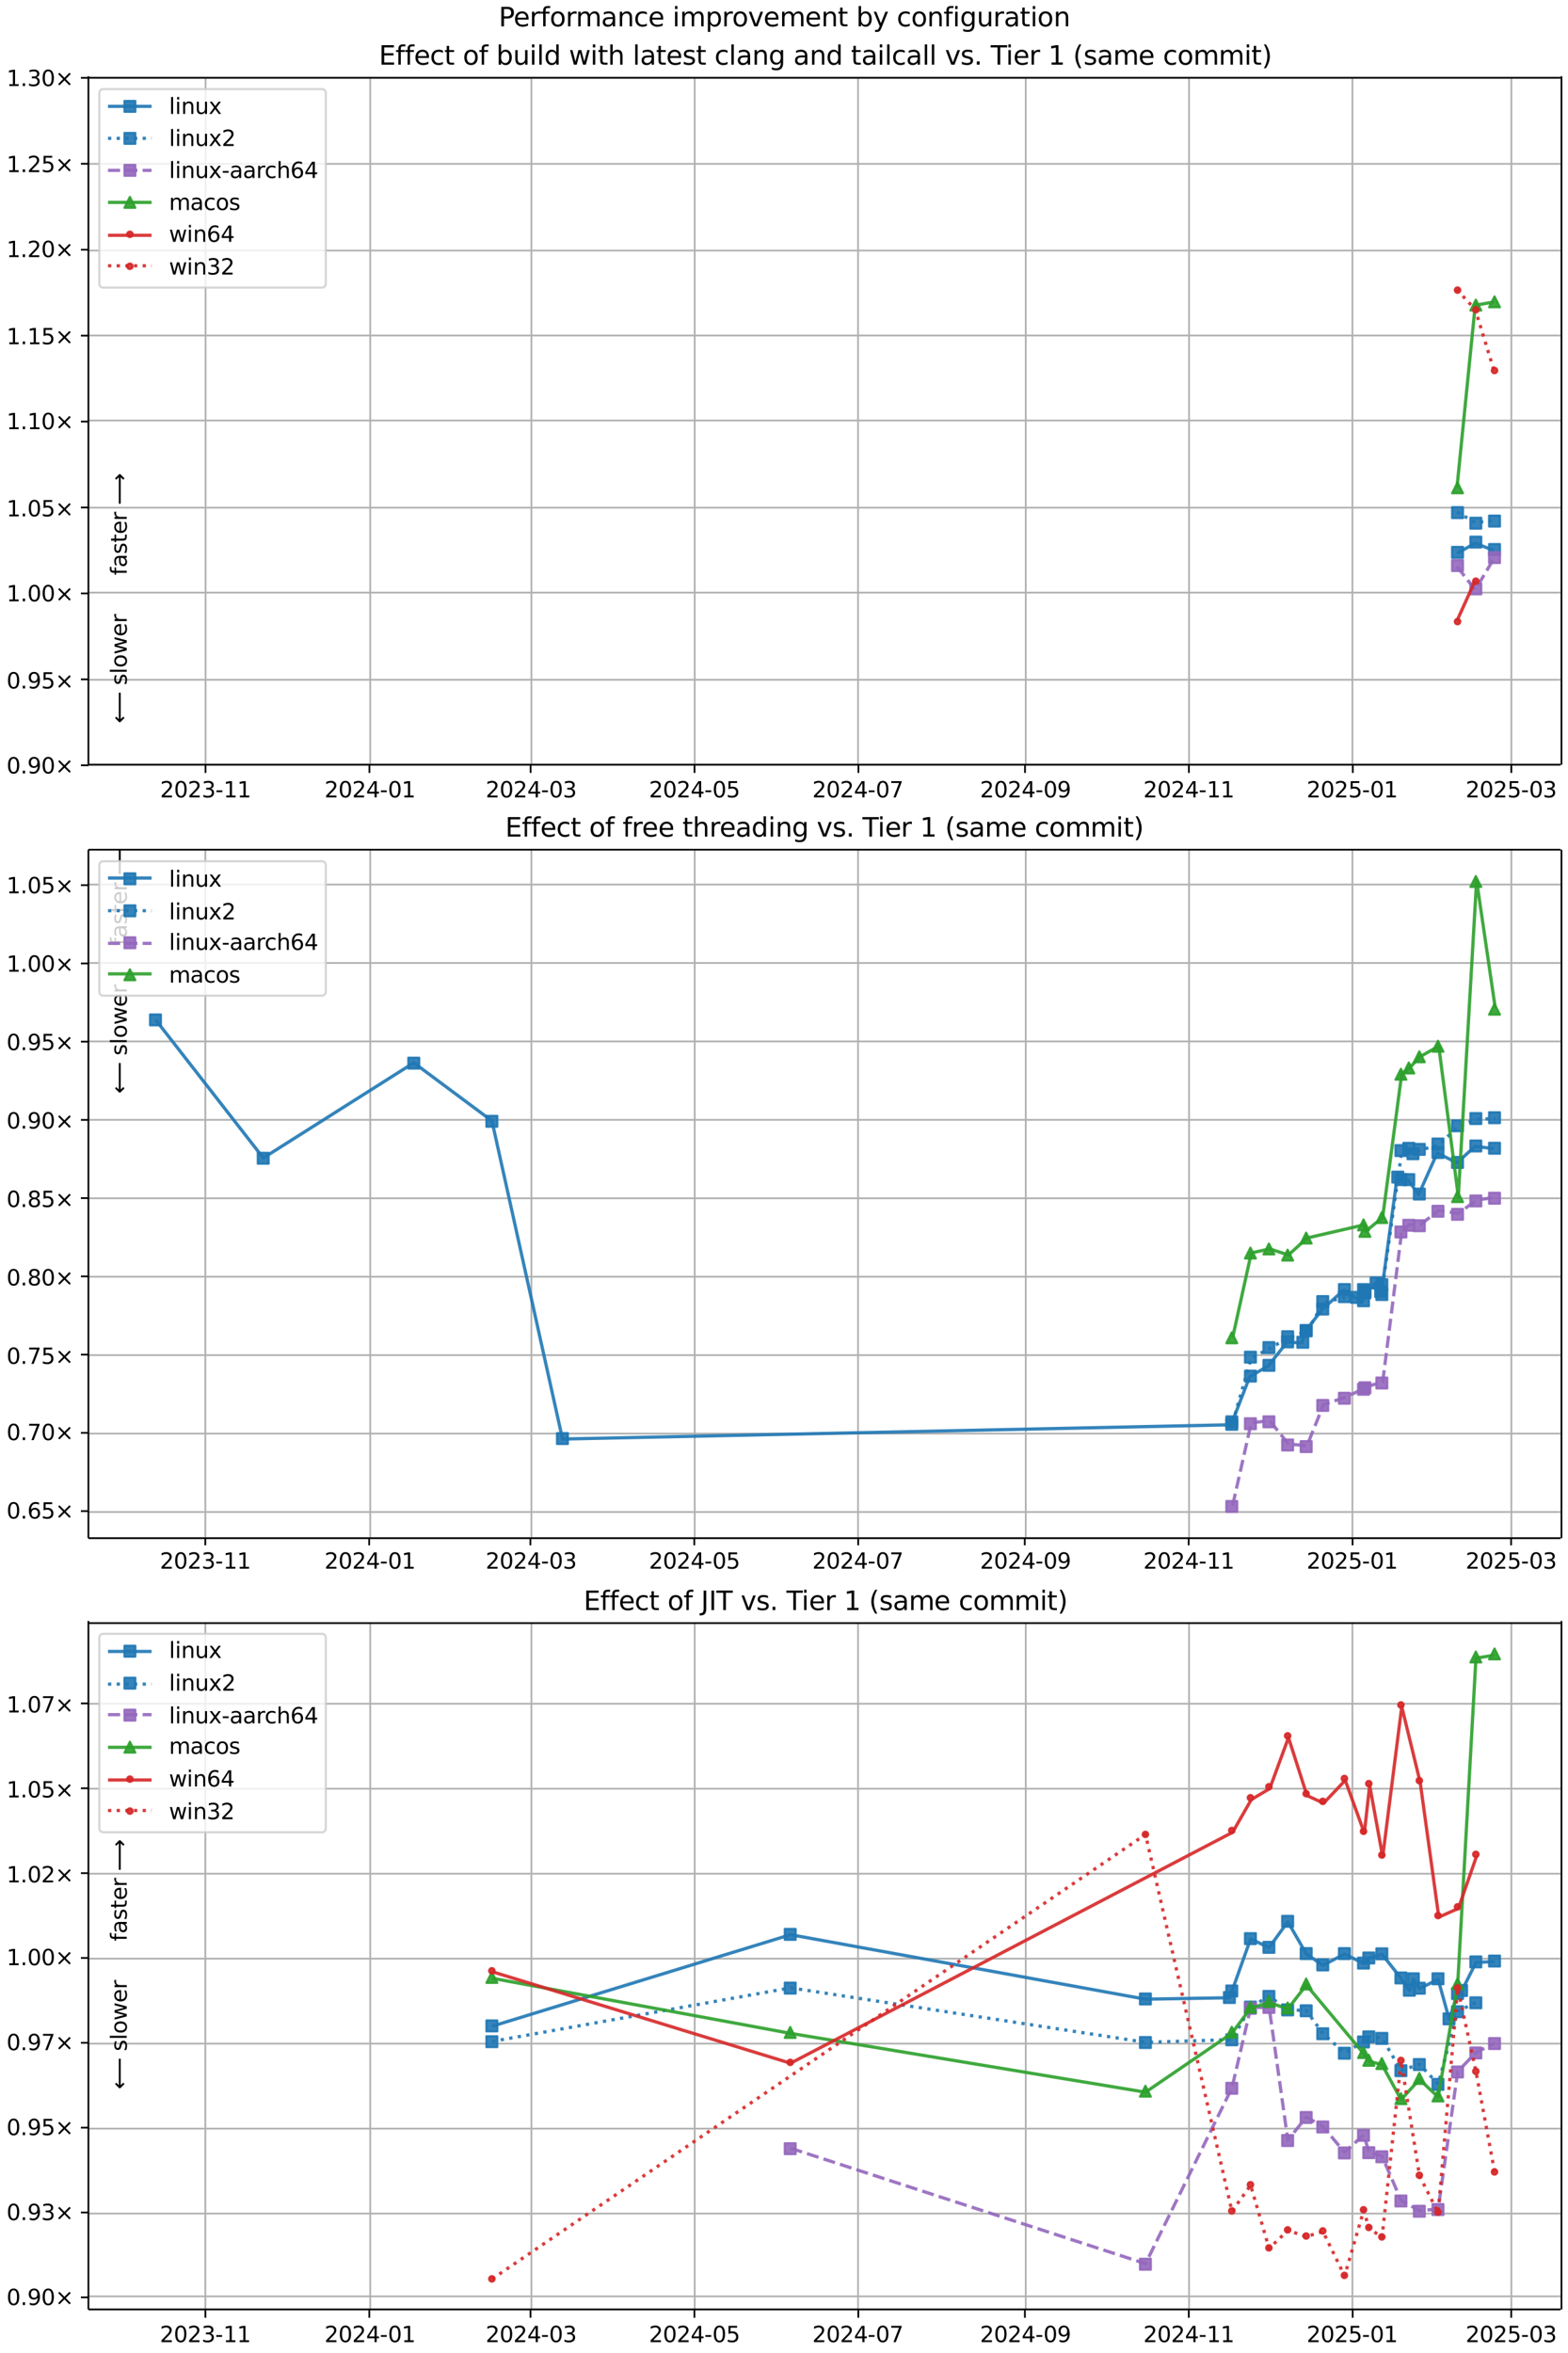 <?xml version="1.0" encoding="UTF-8"?>
<!DOCTYPE svg  PUBLIC '-//W3C//DTD SVG 1.1//EN'  'http://www.w3.org/Graphics/SVG/1.1/DTD/svg11.dtd'>
<svg width="720pt" height="1080pt" version="1.1" viewBox="0 0 720 1080" xmlns="http://www.w3.org/2000/svg" xmlns:xlink="http://www.w3.org/1999/xlink">
<defs>
<style type="text/css">*{stroke-linejoin: round; stroke-linecap: butt}</style>
</defs>
<path d="m0 1080h720v-1080h-720z" fill="#fff"/>
<path d="m40.6 351h676v-316h-676z" fill="#fff"/>
<path d="m94.4 351v-316" clip-path="url(#h)" fill="none" stroke="#b0b0b0" stroke-linecap="square" stroke-width=".8"/>
<defs>
<path id="m" d="m0 0v3.5" stroke="#000" stroke-width=".8"/>
</defs>
<use x="94.374" y="351.265" stroke="#000000" stroke-width=".8" xlink:href="#m"/>
<g transform="translate(73.5 366) scale(.1 -.1)">
<defs>
<path id="c" transform="scale(.016)" d="m1228 531h2203v-531h-2962v531q359 372 979 998 621 627 780 809 303 340 423 576 121 236 121 464 0 372-261 606-261 235-680 235-297 0-627-103-329-103-704-313v638q381 153 712 231 332 78 607 78 725 0 1156-363 431-362 431-968 0-288-108-546-107-257-392-607-78-91-497-524-418-433-1181-1211z"/>
<path id="b" transform="scale(.016)" d="m2034 4250q-487 0-733-480-245-479-245-1442 0-959 245-1439 246-480 733-480 491 0 736 480 246 480 246 1439 0 963-246 1442-245 480-736 480zm0 500q785 0 1199-621 414-620 414-1801 0-1178-414-1799-414-620-1199-620-784 0-1198 620-414 621-414 1799 0 1181 414 1801 414 621 1198 621z"/>
<path id="ad" transform="scale(.016)" d="m2597 2516q453-97 707-404 255-306 255-756 0-690-475-1069-475-378-1350-378-293 0-604 58t-642 174v609q262-153 574-231 313-78 654-78 593 0 904 234t311 681q0 413-289 645-289 233-804 233h-544v519h569q465 0 712 186t247 536q0 359-255 551-254 193-729 193-260 0-557-57-297-56-653-174v562q360 100 674 150t592 50q719 0 1137-327 419-326 419-882 0-388-222-655t-631-370z"/>
<path id="j" transform="scale(.016)" d="m313 2009h1684v-512h-1684v512z"/>
<path id="g" transform="scale(.016)" d="m794 531h1031v3560l-1122-225v575l1116 225h631v-4135h1031v-531h-2687v531z"/>
</defs>
<use xlink:href="#c"/>
<use transform="translate(63.6)" xlink:href="#b"/>
<use transform="translate(127)" xlink:href="#c"/>
<use transform="translate(191)" xlink:href="#ad"/>
<use transform="translate(254)" xlink:href="#j"/>
<use transform="translate(291)" xlink:href="#g"/>
<use transform="translate(354)" xlink:href="#g"/>
</g>
<path d="m170 351v-316" clip-path="url(#h)" fill="none" stroke="#b0b0b0" stroke-linecap="square" stroke-width=".8"/>
<use x="169.632" y="351.265" stroke="#000000" stroke-width=".8" xlink:href="#m"/>
<g transform="translate(149 366) scale(.1 -.1)">
<defs>
<path id="s" transform="scale(.016)" d="m2419 4116-1594-2491h1594v2491zm-166 550h794v-3041h666v-525h-666v-1100h-628v1100h-2106v609l1940 2957z"/>
</defs>
<use xlink:href="#c"/>
<use transform="translate(63.6)" xlink:href="#b"/>
<use transform="translate(127)" xlink:href="#c"/>
<use transform="translate(191)" xlink:href="#s"/>
<use transform="translate(254)" xlink:href="#j"/>
<use transform="translate(291)" xlink:href="#b"/>
<use transform="translate(354)" xlink:href="#g"/>
</g>
<path d="m244 351v-316" clip-path="url(#h)" fill="none" stroke="#b0b0b0" stroke-linecap="square" stroke-width=".8"/>
<use x="243.657" y="351.265" stroke="#000000" stroke-width=".8" xlink:href="#m"/>
<g transform="translate(223 366) scale(.1 -.1)">
<use xlink:href="#c"/>
<use transform="translate(63.6)" xlink:href="#b"/>
<use transform="translate(127)" xlink:href="#c"/>
<use transform="translate(191)" xlink:href="#s"/>
<use transform="translate(254)" xlink:href="#j"/>
<use transform="translate(291)" xlink:href="#b"/>
<use transform="translate(354)" xlink:href="#ad"/>
</g>
<path d="m319 351v-316" clip-path="url(#h)" fill="none" stroke="#b0b0b0" stroke-linecap="square" stroke-width=".8"/>
<use x="318.915" y="351.265" stroke="#000000" stroke-width=".8" xlink:href="#m"/>
<g transform="translate(298 366) scale(.1 -.1)">
<defs>
<path id="u" transform="scale(.016)" d="m691 4666h2478v-532h-1900v-1143q137 47 274 70 138 23 276 23 781 0 1237-428 457-428 457-1159 0-753-469-1171-469-417-1322-417-294 0-599 50-304 50-629 150v635q281-153 581-228t634-75q541 0 856 284 316 284 316 772 0 487-316 771-315 285-856 285-253 0-505-56-251-56-513-175v2344z"/>
</defs>
<use xlink:href="#c"/>
<use transform="translate(63.6)" xlink:href="#b"/>
<use transform="translate(127)" xlink:href="#c"/>
<use transform="translate(191)" xlink:href="#s"/>
<use transform="translate(254)" xlink:href="#j"/>
<use transform="translate(291)" xlink:href="#b"/>
<use transform="translate(354)" xlink:href="#u"/>
</g>
<path d="m394 351v-316" clip-path="url(#h)" fill="none" stroke="#b0b0b0" stroke-linecap="square" stroke-width=".8"/>
<use x="394.173" y="351.265" stroke="#000000" stroke-width=".8" xlink:href="#m"/>
<g transform="translate(373 366) scale(.1 -.1)">
<defs>
<path id="ai" transform="scale(.016)" d="m525 4666h3e3v-269l-1694-4397h-659l1594 4134h-2241v532z"/>
</defs>
<use xlink:href="#c"/>
<use transform="translate(63.6)" xlink:href="#b"/>
<use transform="translate(127)" xlink:href="#c"/>
<use transform="translate(191)" xlink:href="#s"/>
<use transform="translate(254)" xlink:href="#j"/>
<use transform="translate(291)" xlink:href="#b"/>
<use transform="translate(354)" xlink:href="#ai"/>
</g>
<path d="m471 351v-316" clip-path="url(#h)" fill="none" stroke="#b0b0b0" stroke-linecap="square" stroke-width=".8"/>
<use x="470.665" y="351.265" stroke="#000000" stroke-width=".8" xlink:href="#m"/>
<g transform="translate(450 366) scale(.1 -.1)">
<defs>
<path id="af" transform="scale(.016)" d="m703 97v575q238-113 481-172 244-59 479-59 625 0 954 420 330 420 377 1277-181-269-460-413-278-144-615-144-700 0-1108 423-408 424-408 1159 0 718 425 1152 425 435 1131 435 810 0 1236-621 427-620 427-1801 0-1103-524-1761-523-658-1407-658-238 0-482 47-243 47-506 141zm1256 1978q425 0 673 290 249 291 249 798 0 503-249 795-248 292-673 292t-673-292-248-795q0-507 248-798 248-290 673-290z"/>
</defs>
<use xlink:href="#c"/>
<use transform="translate(63.6)" xlink:href="#b"/>
<use transform="translate(127)" xlink:href="#c"/>
<use transform="translate(191)" xlink:href="#s"/>
<use transform="translate(254)" xlink:href="#j"/>
<use transform="translate(291)" xlink:href="#b"/>
<use transform="translate(354)" xlink:href="#af"/>
</g>
<path d="m546 351v-316" clip-path="url(#h)" fill="none" stroke="#b0b0b0" stroke-linecap="square" stroke-width=".8"/>
<use x="545.923" y="351.265" stroke="#000000" stroke-width=".8" xlink:href="#m"/>
<g transform="translate(525 366) scale(.1 -.1)">
<use xlink:href="#c"/>
<use transform="translate(63.6)" xlink:href="#b"/>
<use transform="translate(127)" xlink:href="#c"/>
<use transform="translate(191)" xlink:href="#s"/>
<use transform="translate(254)" xlink:href="#j"/>
<use transform="translate(291)" xlink:href="#g"/>
<use transform="translate(354)" xlink:href="#g"/>
</g>
<path d="m621 351v-316" clip-path="url(#h)" fill="none" stroke="#b0b0b0" stroke-linecap="square" stroke-width=".8"/>
<use x="621.181" y="351.265" stroke="#000000" stroke-width=".8" xlink:href="#m"/>
<g transform="translate(600 366) scale(.1 -.1)">
<use xlink:href="#c"/>
<use transform="translate(63.6)" xlink:href="#b"/>
<use transform="translate(127)" xlink:href="#c"/>
<use transform="translate(191)" xlink:href="#u"/>
<use transform="translate(254)" xlink:href="#j"/>
<use transform="translate(291)" xlink:href="#b"/>
<use transform="translate(354)" xlink:href="#g"/>
</g>
<path d="m694 351v-316" clip-path="url(#h)" fill="none" stroke="#b0b0b0" stroke-linecap="square" stroke-width=".8"/>
<use x="693.972" y="351.265" stroke="#000000" stroke-width=".8" xlink:href="#m"/>
<g transform="translate(673 366) scale(.1 -.1)">
<use xlink:href="#c"/>
<use transform="translate(63.6)" xlink:href="#b"/>
<use transform="translate(127)" xlink:href="#c"/>
<use transform="translate(191)" xlink:href="#u"/>
<use transform="translate(254)" xlink:href="#j"/>
<use transform="translate(291)" xlink:href="#b"/>
<use transform="translate(354)" xlink:href="#ad"/>
</g>
<path d="m40.6 351h676" clip-path="url(#h)" fill="none" stroke="#b0b0b0" stroke-linecap="square" stroke-width=".8"/>
<defs>
<path id="n" d="m0 0h-3.5" stroke="#000" stroke-width=".8"/>
</defs>
<use x="40.646" y="351.265" stroke="#000000" stroke-width=".8" xlink:href="#n"/>
<g transform="translate(3 355) scale(.1 -.1)">
<defs>
<path id="k" transform="scale(.016)" d="m684 794h660v-794h-660v794z"/>
<path id="o" transform="scale(.016)" d="m4488 3438-1429-1435 1429-1428-372-378-1435 1434-1434-1434-369 378 1425 1428-1425 1435 369 378 1434-1435 1435 1435 372-378z"/>
</defs>
<use xlink:href="#b"/>
<use transform="translate(63.6)" xlink:href="#k"/>
<use transform="translate(95.4)" xlink:href="#af"/>
<use transform="translate(159)" xlink:href="#b"/>
<use transform="translate(223)" xlink:href="#o"/>
</g>
<path d="m40.6 312h676" clip-path="url(#h)" fill="none" stroke="#b0b0b0" stroke-linecap="square" stroke-width=".8"/>
<use x="40.646" y="311.823" stroke="#000000" stroke-width=".8" xlink:href="#n"/>
<g transform="translate(3 316) scale(.1 -.1)">
<use xlink:href="#b"/>
<use transform="translate(63.6)" xlink:href="#k"/>
<use transform="translate(95.4)" xlink:href="#af"/>
<use transform="translate(159)" xlink:href="#u"/>
<use transform="translate(223)" xlink:href="#o"/>
</g>
<path d="m40.6 272h676" clip-path="url(#h)" fill="none" stroke="#b0b0b0" stroke-linecap="square" stroke-width=".8"/>
<use x="40.646" y="272.382" stroke="#000000" stroke-width=".8" xlink:href="#n"/>
<g transform="translate(3 276) scale(.1 -.1)">
<use xlink:href="#g"/>
<use transform="translate(63.6)" xlink:href="#k"/>
<use transform="translate(95.4)" xlink:href="#b"/>
<use transform="translate(159)" xlink:href="#b"/>
<use transform="translate(223)" xlink:href="#o"/>
</g>
<path d="m40.6 233h676" clip-path="url(#h)" fill="none" stroke="#b0b0b0" stroke-linecap="square" stroke-width=".8"/>
<use x="40.646" y="232.94" stroke="#000000" stroke-width=".8" xlink:href="#n"/>
<g transform="translate(3 237) scale(.1 -.1)">
<use xlink:href="#g"/>
<use transform="translate(63.6)" xlink:href="#k"/>
<use transform="translate(95.4)" xlink:href="#b"/>
<use transform="translate(159)" xlink:href="#u"/>
<use transform="translate(223)" xlink:href="#o"/>
</g>
<path d="m40.6 193h676" clip-path="url(#h)" fill="none" stroke="#b0b0b0" stroke-linecap="square" stroke-width=".8"/>
<use x="40.646" y="193.499" stroke="#000000" stroke-width=".8" xlink:href="#n"/>
<g transform="translate(3 197) scale(.1 -.1)">
<use xlink:href="#g"/>
<use transform="translate(63.6)" xlink:href="#k"/>
<use transform="translate(95.4)" xlink:href="#g"/>
<use transform="translate(159)" xlink:href="#b"/>
<use transform="translate(223)" xlink:href="#o"/>
</g>
<path d="m40.6 154h676" clip-path="url(#h)" fill="none" stroke="#b0b0b0" stroke-linecap="square" stroke-width=".8"/>
<use x="40.646" y="154.057" stroke="#000000" stroke-width=".8" xlink:href="#n"/>
<g transform="translate(3 158) scale(.1 -.1)">
<use xlink:href="#g"/>
<use transform="translate(63.6)" xlink:href="#k"/>
<use transform="translate(95.4)" xlink:href="#g"/>
<use transform="translate(159)" xlink:href="#u"/>
<use transform="translate(223)" xlink:href="#o"/>
</g>
<path d="m40.6 115h676" clip-path="url(#h)" fill="none" stroke="#b0b0b0" stroke-linecap="square" stroke-width=".8"/>
<use x="40.646" y="114.616" stroke="#000000" stroke-width=".8" xlink:href="#n"/>
<g transform="translate(3 118) scale(.1 -.1)">
<use xlink:href="#g"/>
<use transform="translate(63.6)" xlink:href="#k"/>
<use transform="translate(95.4)" xlink:href="#c"/>
<use transform="translate(159)" xlink:href="#b"/>
<use transform="translate(223)" xlink:href="#o"/>
</g>
<path d="m40.6 75.2h676" clip-path="url(#h)" fill="none" stroke="#b0b0b0" stroke-linecap="square" stroke-width=".8"/>
<use x="40.646" y="75.174" stroke="#000000" stroke-width=".8" xlink:href="#n"/>
<g transform="translate(3 79) scale(.1 -.1)">
<use xlink:href="#g"/>
<use transform="translate(63.6)" xlink:href="#k"/>
<use transform="translate(95.4)" xlink:href="#c"/>
<use transform="translate(159)" xlink:href="#u"/>
<use transform="translate(223)" xlink:href="#o"/>
</g>
<path d="m40.6 35.7h676" clip-path="url(#h)" fill="none" stroke="#b0b0b0" stroke-linecap="square" stroke-width=".8"/>
<use x="40.646" y="35.733" stroke="#000000" stroke-width=".8" xlink:href="#n"/>
<g transform="translate(3 39.5) scale(.1 -.1)">
<use xlink:href="#g"/>
<use transform="translate(63.6)" xlink:href="#k"/>
<use transform="translate(95.4)" xlink:href="#ad"/>
<use transform="translate(159)" xlink:href="#b"/>
<use transform="translate(223)" xlink:href="#o"/>
</g>
<path d="m669 254 8.4-4.7 8.58 3.39" clip-path="url(#h)" fill="none" stroke="#1f77b4" stroke-linecap="square" stroke-opacity=".9" stroke-width="1.5"/>
<defs>
<path id="a" d="m-2.5 2.5h5v-5h-5z" stroke="#1f77b4" stroke-opacity=".9"/>
</defs>
<g clip-path="url(#h)" fill="#1f77b4" fill-opacity=".9" stroke="#1f77b4" stroke-opacity=".9">
<use x="669.276" y="253.524" xlink:href="#a"/>
<use x="677.677" y="248.826" xlink:href="#a"/>
<use x="686.256" y="252.213" xlink:href="#a"/>
</g>
<g stroke="#1f77b4" stroke-opacity=".9">
<path d="m669 235 8.4 4.86 8.58-0.979" clip-path="url(#h)" fill="none" stroke-dasharray="1.5,2.475" stroke-width="1.5"/>
<g clip-path="url(#h)" fill="#1f77b4" fill-opacity=".9">
<use x="669.276" y="235.286" xlink:href="#a"/>
<use x="677.677" y="240.143" xlink:href="#a"/>
<use x="686.256" y="239.164" xlink:href="#a"/>
</g>
</g>
<path d="m669 260 8.4 10.7 8.58-14.3" clip-path="url(#h)" fill="none" stroke="#9467bd" stroke-dasharray="5.55,2.4" stroke-opacity=".9" stroke-width="1.5"/>
<defs>
<path id="e" d="m-2.5 2.5h5v-5h-5z" stroke="#9467bd" stroke-opacity=".9"/>
</defs>
<g clip-path="url(#h)" fill="#9467bd" fill-opacity=".9" stroke="#9467bd" stroke-opacity=".9">
<use x="669.276" y="259.6" xlink:href="#e"/>
<use x="677.677" y="270.269" xlink:href="#e"/>
<use x="686.256" y="255.935" xlink:href="#e"/>
</g>
<path d="m669 224 8.4-83.9 8.58-1.5" clip-path="url(#h)" fill="none" stroke="#2ca02c" stroke-linecap="square" stroke-opacity=".9" stroke-width="1.5"/>
<defs>
<path id="f" d="m0-2.5-2.5 5h5z" stroke="#2ca02c" stroke-opacity=".9"/>
</defs>
<g clip-path="url(#h)" fill="#2ca02c" fill-opacity=".9" stroke="#2ca02c" stroke-opacity=".9">
<use x="669.276" y="223.89" xlink:href="#f"/>
<use x="677.677" y="140.023" xlink:href="#f"/>
<use x="686.256" y="138.528" xlink:href="#f"/>
</g>
<path d="m669 285 8.4-18.6" clip-path="url(#h)" fill="none" stroke="#d62728" stroke-linecap="square" stroke-opacity=".9" stroke-width="1.5"/>
<defs>
<path id="d" d="m0 1.25c0.332 0 0.649-0.132 0.884-0.366 0.234-0.234 0.366-0.552 0.366-0.884s-0.132-0.649-0.366-0.884c-0.234-0.234-0.552-0.366-0.884-0.366s-0.649 0.132-0.884 0.366c-0.234 0.234-0.366 0.552-0.366 0.884s0.132 0.649 0.366 0.884c0.234 0.234 0.552 0.366 0.884 0.366z" stroke="#d62728" stroke-opacity=".9"/>
</defs>
<g clip-path="url(#h)" fill="#d62728" fill-opacity=".9" stroke="#d62728" stroke-opacity=".9">
<use x="669.276" y="285.312" xlink:href="#d"/>
<use x="677.677" y="266.755" xlink:href="#d"/>
</g>
<g stroke="#d62728" stroke-opacity=".9">
<path d="m669 133 8.4 9.02 8.58 27.9" clip-path="url(#h)" fill="none" stroke-dasharray="1.5,2.475" stroke-width="1.5"/>
<g clip-path="url(#h)" fill="#d62728" fill-opacity=".9">
<use x="669.276" y="133.169" xlink:href="#d"/>
<use x="677.677" y="142.19" xlink:href="#d"/>
<use x="686.256" y="170.063" xlink:href="#d"/>
</g>
</g>
<path d="m40.6 351v-316" fill="none" stroke="#000" stroke-linecap="square" stroke-width=".8"/>
<path d="m717 351v-316" fill="none" stroke="#000" stroke-linecap="square" stroke-width=".8"/>
<path d="m40.6 351h676" fill="none" stroke="#000" stroke-linecap="square" stroke-width=".8"/>
<path d="m40.6 35.7h676" fill="none" stroke="#000" stroke-linecap="square" stroke-width=".8"/>
<g clip-path="url(#h)">
<g transform="translate(58.2 264) rotate(-90) scale(.1 -.1)">
<defs>
<path id="ac" transform="scale(.016)" d="m2375 4863v-479h-550q-309 0-430-125-120-125-120-450v-309h947v-447h-947v-3053h-578v3053h-550v447h550v244q0 584 272 851 272 268 862 268h544z"/>
<path id="r" transform="scale(.016)" d="m2194 1759q-697 0-966-159t-269-544q0-306 202-486 202-179 548-179 479 0 768 339t289 901v128h-572zm1147 238v-2e3h-575v531q-197-318-491-470t-719-152q-537 0-855 302-317 302-317 808 0 590 395 890 396 300 1180 300h807v57q0 397-261 614t-733 217q-300 0-585-72-284-72-546-216v532q315 122 612 182 297 61 578 61 760 0 1135-394 375-393 375-1193z"/>
<path id="y" transform="scale(.016)" d="m2834 3397v-544q-243 125-506 187-262 63-544 63-428 0-642-131t-214-394q0-200 153-314t616-217l197-44q612-131 870-370t258-667q0-488-386-773-386-284-1061-284-281 0-586 55t-642 164v594q319-166 628-249 309-82 613-82 406 0 624 139 219 139 219 392 0 234-158 359-157 125-692 241l-200 47q-534 112-772 345-237 233-237 639 0 494 350 762 350 269 994 269 318 0 599-47 282-46 519-140z"/>
<path id="x" transform="scale(.016)" d="m1172 4494v-994h1184v-447h-1184v-1900q0-428 117-550t477-122h590v-481h-590q-666 0-919 248-253 249-253 905v1900h-422v447h422v994h578z"/>
<path id="q" transform="scale(.016)" d="m3597 1894v-281h-2644q38-594 358-905t892-311q331 0 642 81t618 244v-544q-310-131-635-200t-659-69q-838 0-1327 487-489 488-489 1320 0 859 464 1363 464 505 1252 505 706 0 1117-455 411-454 411-1235zm-575 169q-6 471-264 752-258 282-683 282-481 0-770-272t-333-766l2050 4z"/>
<path id="v" transform="scale(.016)" d="m2631 2963q-97 56-211 82-114 27-251 27-488 0-749-317t-261-911v-1844h-578v3500h578v-544q182 319 472 473 291 155 707 155 59 0 131-8 72-7 159-23l3-590z"/>
<path id="as" transform="scale(.016)" d="m8863 2147v-281l-1229-1228-375 375 729 728h-7622v531h7622l-729 728 375 375 1229-1228z"/>
</defs>
<use xlink:href="#ac"/>
<use transform="translate(35.2)" xlink:href="#r"/>
<use transform="translate(96.5)" xlink:href="#y"/>
<use transform="translate(149)" xlink:href="#x"/>
<use transform="translate(188)" xlink:href="#q"/>
<use transform="translate(249)" xlink:href="#v"/>
<use transform="translate(290)" xlink:href="#DejaVuSans-20"/>
<use transform="translate(322)" xlink:href="#as"/>
</g>
</g>
<g clip-path="url(#h)">
<g transform="translate(58.2 332) rotate(-90) scale(.1 -.1)">
<defs>
<path id="at" transform="scale(.016)" d="m313 1866v281l1228 1228 375-375-728-728h7621v-531h-7621l728-728-375-375-1228 1228z"/>
<path id="w" transform="scale(.016)" d="m603 4863h575v-4863h-575v4863z"/>
<path id="z" transform="scale(.016)" d="m1959 3097q-462 0-731-361t-269-989 267-989q268-361 733-361 460 0 728 362 269 363 269 988 0 622-269 986-268 364-728 364zm0 487q750 0 1178-488 429-487 429-1349 0-859-429-1349-428-489-1178-489-753 0-1180 489-426 490-426 1349 0 862 426 1349 427 488 1180 488z"/>
<path id="ah" transform="scale(.016)" d="m269 3500h575l719-2731 715 2731h678l719-2731 716 2731h575l-916-3500h-678l-753 2869-756-2869h-679l-915 3500z"/>
</defs>
<use xlink:href="#at"/>
<use transform="translate(143)" xlink:href="#DejaVuSans-20"/>
<use transform="translate(175)" xlink:href="#y"/>
<use transform="translate(227)" xlink:href="#w"/>
<use transform="translate(255)" xlink:href="#z"/>
<use transform="translate(316)" xlink:href="#ah"/>
<use transform="translate(398)" xlink:href="#q"/>
<use transform="translate(460)" xlink:href="#v"/>
</g>
</g>
<g transform="translate(174 29.7) scale(.12 -.12)">
<defs>
<path id="ap" transform="scale(.016)" d="m628 4666h2950v-532h-2319v-1381h2222v-531h-2222v-1691h2375v-531h-3006v4666z"/>
<path id="aa" transform="scale(.016)" d="m3122 3366v-538q-244 135-489 202t-495 67q-560 0-870-355-309-354-309-995t309-996q310-354 870-354 250 0 495 67t489 202v-532q-241-112-499-168-257-57-548-57-791 0-1257 497-465 497-465 1341 0 856 470 1346 471 491 1290 491 265 0 518-55 253-54 491-163z"/>
<path id="au" transform="scale(.016)" d="m3116 1747q0 634-261 995t-717 361q-457 0-718-361t-261-995 261-995 718-361q456 0 717 361t261 995zm-1957 1222q182 312 458 463 277 152 661 152 638 0 1036-506 399-506 399-1331t-399-1332q-398-506-1036-506-384 0-661 152-276 152-458 464v-525h-578v4863h578v-1894z"/>
<path id="ae" transform="scale(.016)" d="m544 1381v2119h575v-2097q0-497 193-746 194-248 582-248 465 0 735 297 271 297 271 810v1984h575v-3500h-575v538q-209-319-486-474-276-155-642-155-603 0-916 375-312 375-312 1097zm1447 2203z"/>
<path id="p" transform="scale(.016)" d="m603 3500h575v-3500h-575v3500zm0 1363h575v-729h-575v729z"/>
<path id="ao" transform="scale(.016)" d="m2906 2969v1894h575v-4863h-575v525q-181-312-458-464-276-152-664-152-634 0-1033 506-398 507-398 1332t398 1331q399 506 1033 506 388 0 664-152 277-151 458-463zm-1959-1222q0-634 261-995t717-361 718 361q263 361 263 995t-263 995q-262 361-718 361t-717-361-261-995z"/>
<path id="ak" transform="scale(.016)" d="m3513 2113v-2113h-575v2094q0 497-194 743-194 247-581 247-466 0-735-297-269-296-269-809v-1978h-578v4863h578v-1907q207 316 486 472 280 156 646 156 603 0 912-373 310-373 310-1098z"/>
<path id="t" transform="scale(.016)" d="m3513 2113v-2113h-575v2094q0 497-194 743-194 247-581 247-466 0-735-297-269-296-269-809v-1978h-578v3500h578v-544q207 316 486 472 280 156 646 156 603 0 912-373 310-373 310-1098z"/>
<path id="an" transform="scale(.016)" d="m2906 1791q0 625-258 968-257 344-723 344-462 0-720-344-258-343-258-968 0-622 258-966t720-344q466 0 723 344 258 344 258 966zm575-1357q0-893-397-1329-396-436-1215-436-303 0-572 45t-522 139v559q253-137 500-202 247-66 503-66 566 0 847 295t281 892v285q-178-310-456-463t-666-153q-643 0-1037 490-394 491-394 1301 0 812 394 1302 394 491 1037 491 388 0 666-153t456-462v531h575v-3066z"/>
<path id="al" transform="scale(.016)" d="m191 3500h609l1094-2937 1094 2937h609l-1313-3500h-781l-1312 3500z"/>
<path id="am" transform="scale(.016)" d="m-19 4666h3947v-532h-1656v-4134h-634v4134h-1657v532z"/>
<path id="ar" transform="scale(.016)" d="m1984 4856q-418-718-622-1422-203-703-203-1425 0-721 205-1429t620-1424h-500q-468 735-701 1444t-233 1409q0 697 231 1403 232 707 703 1444h500z"/>
<path id="ab" transform="scale(.016)" d="m3328 2828q216 388 516 572t706 184q547 0 844-383 297-382 297-1088v-2113h-578v2094q0 503-179 746-178 244-543 244-447 0-707-297-259-296-259-809v-1978h-578v2094q0 506-178 748t-550 242q-441 0-701-298-259-298-259-808v-1978h-578v3500h578v-544q197 322 472 475t653 153q382 0 649-194 267-193 395-562z"/>
<path id="aq" transform="scale(.016)" d="m513 4856h500q468-737 701-1444 233-706 233-1403 0-700-233-1409t-701-1444h-500q415 716 620 1424t205 1429q0 722-205 1425-205 704-620 1422z"/>
</defs>
<use xlink:href="#ap"/>
<use transform="translate(63.2)" xlink:href="#ac"/>
<use transform="translate(98.4)" xlink:href="#ac"/>
<use transform="translate(134)" xlink:href="#q"/>
<use transform="translate(195)" xlink:href="#aa"/>
<use transform="translate(250)" xlink:href="#x"/>
<use transform="translate(289)" xlink:href="#DejaVuSans-20"/>
<use transform="translate(321)" xlink:href="#z"/>
<use transform="translate(382)" xlink:href="#ac"/>
<use transform="translate(417)" xlink:href="#DejaVuSans-20"/>
<use transform="translate(449)" xlink:href="#au"/>
<use transform="translate(513)" xlink:href="#ae"/>
<use transform="translate(576)" xlink:href="#p"/>
<use transform="translate(604)" xlink:href="#w"/>
<use transform="translate(632)" xlink:href="#ao"/>
<use transform="translate(695)" xlink:href="#DejaVuSans-20"/>
<use transform="translate(727)" xlink:href="#ah"/>
<use transform="translate(809)" xlink:href="#p"/>
<use transform="translate(837)" xlink:href="#x"/>
<use transform="translate(876)" xlink:href="#ak"/>
<use transform="translate(939)" xlink:href="#DejaVuSans-20"/>
<use transform="translate(971)" xlink:href="#w"/>
<use transform="translate(999)" xlink:href="#r"/>
<use transform="translate(1060)" xlink:href="#x"/>
<use transform="translate(1099)" xlink:href="#q"/>
<use transform="translate(1161)" xlink:href="#y"/>
<use transform="translate(1213)" xlink:href="#x"/>
<use transform="translate(1252)" xlink:href="#DejaVuSans-20"/>
<use transform="translate(1284)" xlink:href="#aa"/>
<use transform="translate(1339)" xlink:href="#w"/>
<use transform="translate(1367)" xlink:href="#r"/>
<use transform="translate(1428)" xlink:href="#t"/>
<use transform="translate(1491)" xlink:href="#an"/>
<use transform="translate(1555)" xlink:href="#DejaVuSans-20"/>
<use transform="translate(1586)" xlink:href="#r"/>
<use transform="translate(1648)" xlink:href="#t"/>
<use transform="translate(1711)" xlink:href="#ao"/>
<use transform="translate(1775)" xlink:href="#DejaVuSans-20"/>
<use transform="translate(1806)" xlink:href="#x"/>
<use transform="translate(1846)" xlink:href="#r"/>
<use transform="translate(1907)" xlink:href="#p"/>
<use transform="translate(1935)" xlink:href="#w"/>
<use transform="translate(1962)" xlink:href="#aa"/>
<use transform="translate(2017)" xlink:href="#r"/>
<use transform="translate(2079)" xlink:href="#w"/>
<use transform="translate(2106)" xlink:href="#w"/>
<use transform="translate(2134)" xlink:href="#DejaVuSans-20"/>
<use transform="translate(2166)" xlink:href="#al"/>
<use transform="translate(2225)" xlink:href="#y"/>
<use transform="translate(2277)" xlink:href="#k"/>
<use transform="translate(2309)" xlink:href="#DejaVuSans-20"/>
<use transform="translate(2341)" xlink:href="#am"/>
<use transform="translate(2399)" xlink:href="#p"/>
<use transform="translate(2427)" xlink:href="#q"/>
<use transform="translate(2488)" xlink:href="#v"/>
<use transform="translate(2529)" xlink:href="#DejaVuSans-20"/>
<use transform="translate(2561)" xlink:href="#g"/>
<use transform="translate(2625)" xlink:href="#DejaVuSans-20"/>
<use transform="translate(2656)" xlink:href="#ar"/>
<use transform="translate(2696)" xlink:href="#y"/>
<use transform="translate(2748)" xlink:href="#r"/>
<use transform="translate(2809)" xlink:href="#ab"/>
<use transform="translate(2906)" xlink:href="#q"/>
<use transform="translate(2968)" xlink:href="#DejaVuSans-20"/>
<use transform="translate(3e3)" xlink:href="#aa"/>
<use transform="translate(3055)" xlink:href="#z"/>
<use transform="translate(3116)" xlink:href="#ab"/>
<use transform="translate(3213)" xlink:href="#ab"/>
<use transform="translate(3311)" xlink:href="#p"/>
<use transform="translate(3338)" xlink:href="#x"/>
<use transform="translate(3378)" xlink:href="#aq"/>
</g>
<path d="m47.6 132h100q2 0 2-2v-87.1q0-2-2-2h-100q-2 0-2 2v87.1q0 2 2 2z" fill="#fff" opacity=".8" stroke="#ccc"/>
<path d="m49.6 48.8h10 10" fill="none" stroke="#1f77b4" stroke-linecap="square" stroke-opacity=".9" stroke-width="1.5"/>
<use x="59.646" y="48.831" fill="#1f77b4" fill-opacity=".9" stroke="#1f77b4" stroke-opacity=".9" xlink:href="#a"/>
<g transform="translate(77.6 52.3) scale(.1 -.1)">
<defs>
<path id="ag" transform="scale(.016)" d="m3513 3500-1266-1703 1331-1797h-678l-1019 1375-1018-1375h-679l1360 1831-1244 1669h678l928-1247 928 1247h679z"/>
</defs>
<use xlink:href="#w"/>
<use transform="translate(27.8)" xlink:href="#p"/>
<use transform="translate(55.6)" xlink:href="#t"/>
<use transform="translate(119)" xlink:href="#ae"/>
<use transform="translate(182)" xlink:href="#ag"/>
</g>
<path d="m49.6 63.5h10 10" fill="none" stroke="#1f77b4" stroke-dasharray="1.5,2.475" stroke-opacity=".9" stroke-width="1.5"/>
<use x="59.646" y="63.509" fill="#1f77b4" fill-opacity=".9" stroke="#1f77b4" stroke-opacity=".9" xlink:href="#a"/>
<g transform="translate(77.6 67) scale(.1 -.1)">
<use xlink:href="#w"/>
<use transform="translate(27.8)" xlink:href="#p"/>
<use transform="translate(55.6)" xlink:href="#t"/>
<use transform="translate(119)" xlink:href="#ae"/>
<use transform="translate(182)" xlink:href="#ag"/>
<use transform="translate(242)" xlink:href="#c"/>
</g>
<path d="m49.6 78.2h10 10" fill="none" stroke="#9467bd" stroke-dasharray="5.55,2.4" stroke-opacity=".9" stroke-width="1.5"/>
<use x="59.646" y="78.187" fill="#9467bd" fill-opacity=".9" stroke="#9467bd" stroke-opacity=".9" xlink:href="#e"/>
<g transform="translate(77.6 81.7) scale(.1 -.1)">
<defs>
<path id="aj" transform="scale(.016)" d="m2113 2584q-425 0-674-291-248-290-248-796 0-503 248-796 249-292 674-292t673 292q248 293 248 796 0 506-248 796-248 291-673 291zm1253 1979v-575q-238 112-480 171-242 60-480 60-625 0-955-422-329-422-376-1275 184 272 462 417 279 145 613 145 703 0 1111-427 408-426 408-1160 0-719-425-1154-425-434-1131-434-810 0-1238 620-428 621-428 1799 0 1106 525 1764t1409 658q238 0 480-47t505-140z"/>
</defs>
<use xlink:href="#w"/>
<use transform="translate(27.8)" xlink:href="#p"/>
<use transform="translate(55.6)" xlink:href="#t"/>
<use transform="translate(119)" xlink:href="#ae"/>
<use transform="translate(182)" xlink:href="#ag"/>
<use transform="translate(242)" xlink:href="#j"/>
<use transform="translate(278)" xlink:href="#r"/>
<use transform="translate(339)" xlink:href="#r"/>
<use transform="translate(400)" xlink:href="#v"/>
<use transform="translate(439)" xlink:href="#aa"/>
<use transform="translate(494)" xlink:href="#ak"/>
<use transform="translate(557)" xlink:href="#aj"/>
<use transform="translate(621)" xlink:href="#s"/>
</g>
<path d="m49.6 92.9h10 10" fill="none" stroke="#2ca02c" stroke-linecap="square" stroke-opacity=".9" stroke-width="1.5"/>
<use x="59.646" y="92.865" fill="#2ca02c" fill-opacity=".9" stroke="#2ca02c" stroke-opacity=".9" xlink:href="#f"/>
<g transform="translate(77.6 96.4) scale(.1 -.1)">
<use xlink:href="#ab"/>
<use transform="translate(97.4)" xlink:href="#r"/>
<use transform="translate(159)" xlink:href="#aa"/>
<use transform="translate(214)" xlink:href="#z"/>
<use transform="translate(275)" xlink:href="#y"/>
</g>
<path d="m49.6 108h10 10" fill="none" stroke="#d62728" stroke-linecap="square" stroke-opacity=".9" stroke-width="1.5"/>
<use x="59.646" y="107.544" fill="#d62728" fill-opacity=".9" stroke="#d62728" stroke-opacity=".9" xlink:href="#d"/>
<g transform="translate(77.6 111) scale(.1 -.1)">
<use xlink:href="#ah"/>
<use transform="translate(81.8)" xlink:href="#p"/>
<use transform="translate(110)" xlink:href="#t"/>
<use transform="translate(173)" xlink:href="#aj"/>
<use transform="translate(237)" xlink:href="#s"/>
</g>
<path d="m49.6 122h10 10" fill="none" stroke="#d62728" stroke-dasharray="1.5,2.475" stroke-opacity=".9" stroke-width="1.5"/>
<use x="59.646" y="122.222" fill="#d62728" fill-opacity=".9" stroke="#d62728" stroke-opacity=".9" xlink:href="#d"/>
<g transform="translate(77.6 126) scale(.1 -.1)">
<use xlink:href="#ah"/>
<use transform="translate(81.8)" xlink:href="#p"/>
<use transform="translate(110)" xlink:href="#t"/>
<use transform="translate(173)" xlink:href="#ad"/>
<use transform="translate(237)" xlink:href="#c"/>
</g>
<path d="m40.6 706h676v-316h-676z" fill="#fff"/>
<path d="m94.3 706v-316" clip-path="url(#l)" fill="none" stroke="#b0b0b0" stroke-linecap="square" stroke-width=".8"/>
<use x="94.271" y="705.793" stroke="#000000" stroke-width=".8" xlink:href="#m"/>
<g transform="translate(73.4 720) scale(.1 -.1)">
<use xlink:href="#c"/>
<use transform="translate(63.6)" xlink:href="#b"/>
<use transform="translate(127)" xlink:href="#c"/>
<use transform="translate(191)" xlink:href="#ad"/>
<use transform="translate(254)" xlink:href="#j"/>
<use transform="translate(291)" xlink:href="#g"/>
<use transform="translate(354)" xlink:href="#g"/>
</g>
<path d="m170 706v-316" clip-path="url(#l)" fill="none" stroke="#b0b0b0" stroke-linecap="square" stroke-width=".8"/>
<use x="169.529" y="705.793" stroke="#000000" stroke-width=".8" xlink:href="#m"/>
<g transform="translate(149 720) scale(.1 -.1)">
<use xlink:href="#c"/>
<use transform="translate(63.6)" xlink:href="#b"/>
<use transform="translate(127)" xlink:href="#c"/>
<use transform="translate(191)" xlink:href="#s"/>
<use transform="translate(254)" xlink:href="#j"/>
<use transform="translate(291)" xlink:href="#b"/>
<use transform="translate(354)" xlink:href="#g"/>
</g>
<path d="m244 706v-316" clip-path="url(#l)" fill="none" stroke="#b0b0b0" stroke-linecap="square" stroke-width=".8"/>
<use x="243.554" y="705.793" stroke="#000000" stroke-width=".8" xlink:href="#m"/>
<g transform="translate(223 720) scale(.1 -.1)">
<use xlink:href="#c"/>
<use transform="translate(63.6)" xlink:href="#b"/>
<use transform="translate(127)" xlink:href="#c"/>
<use transform="translate(191)" xlink:href="#s"/>
<use transform="translate(254)" xlink:href="#j"/>
<use transform="translate(291)" xlink:href="#b"/>
<use transform="translate(354)" xlink:href="#ad"/>
</g>
<path d="m319 706v-316" clip-path="url(#l)" fill="none" stroke="#b0b0b0" stroke-linecap="square" stroke-width=".8"/>
<use x="318.812" y="705.793" stroke="#000000" stroke-width=".8" xlink:href="#m"/>
<g transform="translate(298 720) scale(.1 -.1)">
<use xlink:href="#c"/>
<use transform="translate(63.6)" xlink:href="#b"/>
<use transform="translate(127)" xlink:href="#c"/>
<use transform="translate(191)" xlink:href="#s"/>
<use transform="translate(254)" xlink:href="#j"/>
<use transform="translate(291)" xlink:href="#b"/>
<use transform="translate(354)" xlink:href="#u"/>
</g>
<path d="m394 706v-316" clip-path="url(#l)" fill="none" stroke="#b0b0b0" stroke-linecap="square" stroke-width=".8"/>
<use x="394.07" y="705.793" stroke="#000000" stroke-width=".8" xlink:href="#m"/>
<g transform="translate(373 720) scale(.1 -.1)">
<use xlink:href="#c"/>
<use transform="translate(63.6)" xlink:href="#b"/>
<use transform="translate(127)" xlink:href="#c"/>
<use transform="translate(191)" xlink:href="#s"/>
<use transform="translate(254)" xlink:href="#j"/>
<use transform="translate(291)" xlink:href="#b"/>
<use transform="translate(354)" xlink:href="#ai"/>
</g>
<path d="m471 706v-316" clip-path="url(#l)" fill="none" stroke="#b0b0b0" stroke-linecap="square" stroke-width=".8"/>
<use x="470.562" y="705.793" stroke="#000000" stroke-width=".8" xlink:href="#m"/>
<g transform="translate(450 720) scale(.1 -.1)">
<use xlink:href="#c"/>
<use transform="translate(63.6)" xlink:href="#b"/>
<use transform="translate(127)" xlink:href="#c"/>
<use transform="translate(191)" xlink:href="#s"/>
<use transform="translate(254)" xlink:href="#j"/>
<use transform="translate(291)" xlink:href="#b"/>
<use transform="translate(354)" xlink:href="#af"/>
</g>
<path d="m546 706v-316" clip-path="url(#l)" fill="none" stroke="#b0b0b0" stroke-linecap="square" stroke-width=".8"/>
<use x="545.82" y="705.793" stroke="#000000" stroke-width=".8" xlink:href="#m"/>
<g transform="translate(525 720) scale(.1 -.1)">
<use xlink:href="#c"/>
<use transform="translate(63.6)" xlink:href="#b"/>
<use transform="translate(127)" xlink:href="#c"/>
<use transform="translate(191)" xlink:href="#s"/>
<use transform="translate(254)" xlink:href="#j"/>
<use transform="translate(291)" xlink:href="#g"/>
<use transform="translate(354)" xlink:href="#g"/>
</g>
<path d="m621 706v-316" clip-path="url(#l)" fill="none" stroke="#b0b0b0" stroke-linecap="square" stroke-width=".8"/>
<use x="621.078" y="705.793" stroke="#000000" stroke-width=".8" xlink:href="#m"/>
<g transform="translate(600 720) scale(.1 -.1)">
<use xlink:href="#c"/>
<use transform="translate(63.6)" xlink:href="#b"/>
<use transform="translate(127)" xlink:href="#c"/>
<use transform="translate(191)" xlink:href="#u"/>
<use transform="translate(254)" xlink:href="#j"/>
<use transform="translate(291)" xlink:href="#b"/>
<use transform="translate(354)" xlink:href="#g"/>
</g>
<path d="m694 706v-316" clip-path="url(#l)" fill="none" stroke="#b0b0b0" stroke-linecap="square" stroke-width=".8"/>
<use x="693.869" y="705.793" stroke="#000000" stroke-width=".8" xlink:href="#m"/>
<g transform="translate(673 720) scale(.1 -.1)">
<use xlink:href="#c"/>
<use transform="translate(63.6)" xlink:href="#b"/>
<use transform="translate(127)" xlink:href="#c"/>
<use transform="translate(191)" xlink:href="#u"/>
<use transform="translate(254)" xlink:href="#j"/>
<use transform="translate(291)" xlink:href="#b"/>
<use transform="translate(354)" xlink:href="#ad"/>
</g>
<path d="m40.6 694h676" clip-path="url(#l)" fill="none" stroke="#b0b0b0" stroke-linecap="square" stroke-width=".8"/>
<use x="40.646" y="693.578" stroke="#000000" stroke-width=".8" xlink:href="#n"/>
<g transform="translate(3 697) scale(.1 -.1)">
<use xlink:href="#b"/>
<use transform="translate(63.6)" xlink:href="#k"/>
<use transform="translate(95.4)" xlink:href="#aj"/>
<use transform="translate(159)" xlink:href="#u"/>
<use transform="translate(223)" xlink:href="#o"/>
</g>
<path d="m40.6 658h676" clip-path="url(#l)" fill="none" stroke="#b0b0b0" stroke-linecap="square" stroke-width=".8"/>
<use x="40.646" y="657.666" stroke="#000000" stroke-width=".8" xlink:href="#n"/>
<g transform="translate(3 661) scale(.1 -.1)">
<use xlink:href="#b"/>
<use transform="translate(63.6)" xlink:href="#k"/>
<use transform="translate(95.4)" xlink:href="#ai"/>
<use transform="translate(159)" xlink:href="#b"/>
<use transform="translate(223)" xlink:href="#o"/>
</g>
<path d="m40.6 622h676" clip-path="url(#l)" fill="none" stroke="#b0b0b0" stroke-linecap="square" stroke-width=".8"/>
<use x="40.646" y="621.754" stroke="#000000" stroke-width=".8" xlink:href="#n"/>
<g transform="translate(3 626) scale(.1 -.1)">
<use xlink:href="#b"/>
<use transform="translate(63.6)" xlink:href="#k"/>
<use transform="translate(95.4)" xlink:href="#ai"/>
<use transform="translate(159)" xlink:href="#u"/>
<use transform="translate(223)" xlink:href="#o"/>
</g>
<path d="m40.6 586h676" clip-path="url(#l)" fill="none" stroke="#b0b0b0" stroke-linecap="square" stroke-width=".8"/>
<use x="40.646" y="585.842" stroke="#000000" stroke-width=".8" xlink:href="#n"/>
<g transform="translate(3 590) scale(.1 -.1)">
<defs>
<path id="av" transform="scale(.016)" d="m2034 2216q-450 0-708-241-257-241-257-662 0-422 257-663 258-241 708-241t709 242q260 243 260 662 0 421-258 662-257 241-711 241zm-631 268q-406 100-633 378-226 279-226 679 0 559 398 884 399 325 1092 325 697 0 1094-325t397-884q0-400-227-679-226-278-629-378 456-106 710-416 255-309 255-755 0-679-414-1042-414-362-1186-362-771 0-1186 362-414 363-414 1042 0 446 256 755 257 310 713 416zm-231 997q0-362 226-565 227-203 636-203 407 0 636 203 230 203 230 565 0 363-230 566-229 203-636 203-409 0-636-203-226-203-226-566z"/>
</defs>
<use xlink:href="#b"/>
<use transform="translate(63.6)" xlink:href="#k"/>
<use transform="translate(95.4)" xlink:href="#av"/>
<use transform="translate(159)" xlink:href="#b"/>
<use transform="translate(223)" xlink:href="#o"/>
</g>
<path d="m40.6 550h676" clip-path="url(#l)" fill="none" stroke="#b0b0b0" stroke-linecap="square" stroke-width=".8"/>
<use x="40.646" y="549.93" stroke="#000000" stroke-width=".8" xlink:href="#n"/>
<g transform="translate(3 554) scale(.1 -.1)">
<use xlink:href="#b"/>
<use transform="translate(63.6)" xlink:href="#k"/>
<use transform="translate(95.4)" xlink:href="#av"/>
<use transform="translate(159)" xlink:href="#u"/>
<use transform="translate(223)" xlink:href="#o"/>
</g>
<path d="m40.6 514h676" clip-path="url(#l)" fill="none" stroke="#b0b0b0" stroke-linecap="square" stroke-width=".8"/>
<use x="40.646" y="514.018" stroke="#000000" stroke-width=".8" xlink:href="#n"/>
<g transform="translate(3 518) scale(.1 -.1)">
<use xlink:href="#b"/>
<use transform="translate(63.6)" xlink:href="#k"/>
<use transform="translate(95.4)" xlink:href="#af"/>
<use transform="translate(159)" xlink:href="#b"/>
<use transform="translate(223)" xlink:href="#o"/>
</g>
<path d="m40.6 478h676" clip-path="url(#l)" fill="none" stroke="#b0b0b0" stroke-linecap="square" stroke-width=".8"/>
<use x="40.646" y="478.106" stroke="#000000" stroke-width=".8" xlink:href="#n"/>
<g transform="translate(3 482) scale(.1 -.1)">
<use xlink:href="#b"/>
<use transform="translate(63.6)" xlink:href="#k"/>
<use transform="translate(95.4)" xlink:href="#af"/>
<use transform="translate(159)" xlink:href="#u"/>
<use transform="translate(223)" xlink:href="#o"/>
</g>
<path d="m40.6 442h676" clip-path="url(#l)" fill="none" stroke="#b0b0b0" stroke-linecap="square" stroke-width=".8"/>
<use x="40.646" y="442.194" stroke="#000000" stroke-width=".8" xlink:href="#n"/>
<g transform="translate(3 446) scale(.1 -.1)">
<use xlink:href="#g"/>
<use transform="translate(63.6)" xlink:href="#k"/>
<use transform="translate(95.4)" xlink:href="#b"/>
<use transform="translate(159)" xlink:href="#b"/>
<use transform="translate(223)" xlink:href="#o"/>
</g>
<path d="m40.6 406h676" clip-path="url(#l)" fill="none" stroke="#b0b0b0" stroke-linecap="square" stroke-width=".8"/>
<use x="40.646" y="406.282" stroke="#000000" stroke-width=".8" xlink:href="#n"/>
<g transform="translate(3 410) scale(.1 -.1)">
<use xlink:href="#g"/>
<use transform="translate(63.6)" xlink:href="#k"/>
<use transform="translate(95.4)" xlink:href="#b"/>
<use transform="translate(159)" xlink:href="#u"/>
<use transform="translate(223)" xlink:href="#o"/>
</g>
<g stroke="#1f77b4" stroke-opacity=".9">
<path d="m71.4 468 49.5 63.5 69.1-43.7 35.9 26.7 32.4 146 307-6.54 8.57-22.1 8.48-4.94 8.6-10.8 6.96 0.192 1.54-5.36 7.62-9.87 9.94-8.96 5.59 3.61 3.18 1.53 0.641-3.64 5.13-4.52 2.13 3.93 0.523 1.36 7.32-53.9 1.44 1.16 3.61-0.013 4.84 6.63 8.56-19.1 8.98 4.56 8.4-7.56 8.58 1.05" clip-path="url(#l)" fill="none" stroke-linecap="square" stroke-width="1.5"/>
<g clip-path="url(#l)" fill="#1f77b4" fill-opacity=".9">
<use x="71.389" y="468.116" xlink:href="#a"/>
<use x="120.866" y="531.633" xlink:href="#a"/>
<use x="190.001" y="487.97" xlink:href="#a"/>
<use x="225.852" y="514.665" xlink:href="#a"/>
<use x="258.265" y="660.291" xlink:href="#a"/>
<use x="565.613" y="653.747" xlink:href="#a"/>
<use x="574.18" y="631.614" xlink:href="#a"/>
<use x="582.661" y="626.676" xlink:href="#a"/>
<use x="591.262" y="615.888" xlink:href="#a"/>
<use x="598.226" y="616.08" xlink:href="#a"/>
<use x="599.767" y="610.717" xlink:href="#a"/>
<use x="607.388" y="600.85" xlink:href="#a"/>
<use x="617.33" y="591.89" xlink:href="#a"/>
<use x="622.916" y="595.499" xlink:href="#a"/>
<use x="626.098" y="597.032" xlink:href="#a"/>
<use x="626.739" y="593.395" xlink:href="#a"/>
<use x="631.87" y="588.875" xlink:href="#a"/>
<use x="633.996" y="592.809" xlink:href="#a"/>
<use x="634.519" y="594.173" xlink:href="#a"/>
<use x="641.84" y="540.274" xlink:href="#a"/>
<use x="643.28" y="541.439" xlink:href="#a"/>
<use x="646.889" y="541.426" xlink:href="#a"/>
<use x="651.733" y="548.06" xlink:href="#a"/>
<use x="660.292" y="528.986" xlink:href="#a"/>
<use x="669.276" y="533.542" xlink:href="#a"/>
<use x="677.677" y="525.984" xlink:href="#a"/>
<use x="686.256" y="527.034" xlink:href="#a"/>
</g>
</g>
<g stroke="#1f77b4" stroke-opacity=".9">
<path d="m566 653 8.57-29.7 8.48-4.39 8.6-4.99 8.51-2.73 7.62-13.4 9.94-2.27 8.77-3.25 0.641 0.895 7.78-3.12 8.76-61.6 3.61-1.04 1.92 2.49 2.92-2 8.56-2.47 8.98-8.34 8.4-3.33 8.58-0.385" clip-path="url(#l)" fill="none" stroke-dasharray="1.5,2.475" stroke-width="1.5"/>
<g clip-path="url(#l)" fill="#1f77b4" fill-opacity=".9">
<use x="565.613" y="652.602" xlink:href="#a"/>
<use x="574.18" y="622.925" xlink:href="#a"/>
<use x="582.661" y="618.531" xlink:href="#a"/>
<use x="591.262" y="613.542" xlink:href="#a"/>
<use x="599.767" y="610.817" xlink:href="#a"/>
<use x="607.388" y="597.416" xlink:href="#a"/>
<use x="617.33" y="595.146" xlink:href="#a"/>
<use x="626.098" y="591.893" xlink:href="#a"/>
<use x="626.739" y="592.787" xlink:href="#a"/>
<use x="634.519" y="589.664" xlink:href="#a"/>
<use x="643.28" y="528.099" xlink:href="#a"/>
<use x="646.889" y="527.064" xlink:href="#a"/>
<use x="648.809" y="529.55" xlink:href="#a"/>
<use x="651.733" y="527.546" xlink:href="#a"/>
<use x="660.292" y="525.077" xlink:href="#a"/>
<use x="669.276" y="516.733" xlink:href="#a"/>
<use x="677.677" y="513.406" xlink:href="#a"/>
<use x="686.256" y="513.021" xlink:href="#a"/>
</g>
</g>
<g stroke="#9467bd" stroke-opacity=".9">
<path d="m566 691 8.57-38 8.48-0.885 8.6 10.7 8.51 0.735 7.62-18.9 9.94-3.29 8.77-4.11 0.641-0.7 7.78-2.19 8.76-69.3 3.61-3.08 4.84 0.209 8.56-6.64 8.98 1.4 8.4-6.15 8.58-1.24" clip-path="url(#l)" fill="none" stroke-dasharray="5.55,2.4" stroke-width="1.5"/>
<g clip-path="url(#l)" fill="#9467bd" fill-opacity=".9">
<use x="565.613" y="691.451" xlink:href="#e"/>
<use x="574.18" y="653.471" xlink:href="#e"/>
<use x="582.661" y="652.587" xlink:href="#e"/>
<use x="591.262" y="663.238" xlink:href="#e"/>
<use x="599.767" y="663.973" xlink:href="#e"/>
<use x="607.388" y="645.071" xlink:href="#e"/>
<use x="617.33" y="641.781" xlink:href="#e"/>
<use x="626.098" y="637.672" xlink:href="#e"/>
<use x="626.739" y="636.972" xlink:href="#e"/>
<use x="634.519" y="634.78" xlink:href="#e"/>
<use x="643.28" y="565.467" xlink:href="#e"/>
<use x="646.889" y="562.392" xlink:href="#e"/>
<use x="651.733" y="562.6" xlink:href="#e"/>
<use x="660.292" y="555.957" xlink:href="#e"/>
<use x="669.276" y="557.361" xlink:href="#e"/>
<use x="677.677" y="551.208" xlink:href="#e"/>
<use x="686.256" y="549.972" xlink:href="#e"/>
</g>
</g>
<g stroke="#2ca02c" stroke-opacity=".9">
<path d="m566 614 8.57-38.9 8.48-1.88 8.6 2.81 8.51-7.8 26.3-6.06 0.641 2.98 7.78-6.35 8.76-65.8 3.61-2.87 4.84-5.14 8.56-4.83 8.98 69 8.4-145 8.58 58.6" clip-path="url(#l)" fill="none" stroke-linecap="square" stroke-width="1.5"/>
<g clip-path="url(#l)" fill="#2ca02c" fill-opacity=".9">
<use x="565.613" y="614.022" xlink:href="#f"/>
<use x="574.18" y="575.136" xlink:href="#f"/>
<use x="582.661" y="573.254" xlink:href="#f"/>
<use x="591.262" y="576.069" xlink:href="#f"/>
<use x="599.767" y="568.267" xlink:href="#f"/>
<use x="626.098" y="562.207" xlink:href="#f"/>
<use x="626.739" y="565.186" xlink:href="#f"/>
<use x="634.519" y="558.837" xlink:href="#f"/>
<use x="643.28" y="493.05" xlink:href="#f"/>
<use x="646.889" y="490.182" xlink:href="#f"/>
<use x="651.733" y="485.038" xlink:href="#f"/>
<use x="660.292" y="480.207" xlink:href="#f"/>
<use x="669.276" y="549.236" xlink:href="#f"/>
<use x="677.677" y="404.603" xlink:href="#f"/>
<use x="686.256" y="463.216" xlink:href="#f"/>
</g>
</g>
<path d="m40.6 706v-316" fill="none" stroke="#000" stroke-linecap="square" stroke-width=".8"/>
<path d="m717 706v-316" fill="none" stroke="#000" stroke-linecap="square" stroke-width=".8"/>
<path d="m40.6 706h676" fill="none" stroke="#000" stroke-linecap="square" stroke-width=".8"/>
<path d="m40.6 390h676" fill="none" stroke="#000" stroke-linecap="square" stroke-width=".8"/>
<g clip-path="url(#l)">
<g transform="translate(58.2 434) rotate(-90) scale(.1 -.1)">
<use xlink:href="#ac"/>
<use transform="translate(35.2)" xlink:href="#r"/>
<use transform="translate(96.5)" xlink:href="#y"/>
<use transform="translate(149)" xlink:href="#x"/>
<use transform="translate(188)" xlink:href="#q"/>
<use transform="translate(249)" xlink:href="#v"/>
<use transform="translate(290)" xlink:href="#DejaVuSans-20"/>
<use transform="translate(322)" xlink:href="#as"/>
</g>
</g>
<g clip-path="url(#l)">
<g transform="translate(58.2 502) rotate(-90) scale(.1 -.1)">
<use xlink:href="#at"/>
<use transform="translate(143)" xlink:href="#DejaVuSans-20"/>
<use transform="translate(175)" xlink:href="#y"/>
<use transform="translate(227)" xlink:href="#w"/>
<use transform="translate(255)" xlink:href="#z"/>
<use transform="translate(316)" xlink:href="#ah"/>
<use transform="translate(398)" xlink:href="#q"/>
<use transform="translate(460)" xlink:href="#v"/>
</g>
</g>
<g transform="translate(232 384) scale(.12 -.12)">
<use xlink:href="#ap"/>
<use transform="translate(63.2)" xlink:href="#ac"/>
<use transform="translate(98.4)" xlink:href="#ac"/>
<use transform="translate(134)" xlink:href="#q"/>
<use transform="translate(195)" xlink:href="#aa"/>
<use transform="translate(250)" xlink:href="#x"/>
<use transform="translate(289)" xlink:href="#DejaVuSans-20"/>
<use transform="translate(321)" xlink:href="#z"/>
<use transform="translate(382)" xlink:href="#ac"/>
<use transform="translate(417)" xlink:href="#DejaVuSans-20"/>
<use transform="translate(449)" xlink:href="#ac"/>
<use transform="translate(484)" xlink:href="#v"/>
<use transform="translate(523)" xlink:href="#q"/>
<use transform="translate(585)" xlink:href="#q"/>
<use transform="translate(646)" xlink:href="#DejaVuSans-20"/>
<use transform="translate(678)" xlink:href="#x"/>
<use transform="translate(717)" xlink:href="#ak"/>
<use transform="translate(781)" xlink:href="#v"/>
<use transform="translate(820)" xlink:href="#q"/>
<use transform="translate(881)" xlink:href="#r"/>
<use transform="translate(942)" xlink:href="#ao"/>
<use transform="translate(1006)" xlink:href="#p"/>
<use transform="translate(1034)" xlink:href="#t"/>
<use transform="translate(1097)" xlink:href="#an"/>
<use transform="translate(1161)" xlink:href="#DejaVuSans-20"/>
<use transform="translate(1192)" xlink:href="#al"/>
<use transform="translate(1252)" xlink:href="#y"/>
<use transform="translate(1304)" xlink:href="#k"/>
<use transform="translate(1335)" xlink:href="#DejaVuSans-20"/>
<use transform="translate(1367)" xlink:href="#am"/>
<use transform="translate(1425)" xlink:href="#p"/>
<use transform="translate(1453)" xlink:href="#q"/>
<use transform="translate(1514)" xlink:href="#v"/>
<use transform="translate(1556)" xlink:href="#DejaVuSans-20"/>
<use transform="translate(1587)" xlink:href="#g"/>
<use transform="translate(1651)" xlink:href="#DejaVuSans-20"/>
<use transform="translate(1683)" xlink:href="#ar"/>
<use transform="translate(1722)" xlink:href="#y"/>
<use transform="translate(1774)" xlink:href="#r"/>
<use transform="translate(1835)" xlink:href="#ab"/>
<use transform="translate(1933)" xlink:href="#q"/>
<use transform="translate(1994)" xlink:href="#DejaVuSans-20"/>
<use transform="translate(2026)" xlink:href="#aa"/>
<use transform="translate(2081)" xlink:href="#z"/>
<use transform="translate(2142)" xlink:href="#ab"/>
<use transform="translate(2239)" xlink:href="#ab"/>
<use transform="translate(2337)" xlink:href="#p"/>
<use transform="translate(2365)" xlink:href="#x"/>
<use transform="translate(2404)" xlink:href="#aq"/>
</g>
<path d="m47.6 457h100q2 0 2-2v-57.7q0-2-2-2h-100q-2 0-2 2v57.7q0 2 2 2z" fill="#fff" opacity=".8" stroke="#ccc"/>
<path d="m49.6 403h10 10" fill="none" stroke="#1f77b4" stroke-linecap="square" stroke-opacity=".9" stroke-width="1.5"/>
<use x="59.646" y="403.359" fill="#1f77b4" fill-opacity=".9" stroke="#1f77b4" stroke-opacity=".9" xlink:href="#a"/>
<g transform="translate(77.6 407) scale(.1 -.1)">
<use xlink:href="#w"/>
<use transform="translate(27.8)" xlink:href="#p"/>
<use transform="translate(55.6)" xlink:href="#t"/>
<use transform="translate(119)" xlink:href="#ae"/>
<use transform="translate(182)" xlink:href="#ag"/>
</g>
<path d="m49.6 418h10 10" fill="none" stroke="#1f77b4" stroke-dasharray="1.5,2.475" stroke-opacity=".9" stroke-width="1.5"/>
<use x="59.646" y="418.038" fill="#1f77b4" fill-opacity=".9" stroke="#1f77b4" stroke-opacity=".9" xlink:href="#a"/>
<g transform="translate(77.6 422) scale(.1 -.1)">
<use xlink:href="#w"/>
<use transform="translate(27.8)" xlink:href="#p"/>
<use transform="translate(55.6)" xlink:href="#t"/>
<use transform="translate(119)" xlink:href="#ae"/>
<use transform="translate(182)" xlink:href="#ag"/>
<use transform="translate(242)" xlink:href="#c"/>
</g>
<path d="m49.6 433h10 10" fill="none" stroke="#9467bd" stroke-dasharray="5.55,2.4" stroke-opacity=".9" stroke-width="1.5"/>
<use x="59.646" y="432.716" fill="#9467bd" fill-opacity=".9" stroke="#9467bd" stroke-opacity=".9" xlink:href="#e"/>
<g transform="translate(77.6 436) scale(.1 -.1)">
<use xlink:href="#w"/>
<use transform="translate(27.8)" xlink:href="#p"/>
<use transform="translate(55.6)" xlink:href="#t"/>
<use transform="translate(119)" xlink:href="#ae"/>
<use transform="translate(182)" xlink:href="#ag"/>
<use transform="translate(242)" xlink:href="#j"/>
<use transform="translate(278)" xlink:href="#r"/>
<use transform="translate(339)" xlink:href="#r"/>
<use transform="translate(400)" xlink:href="#v"/>
<use transform="translate(439)" xlink:href="#aa"/>
<use transform="translate(494)" xlink:href="#ak"/>
<use transform="translate(557)" xlink:href="#aj"/>
<use transform="translate(621)" xlink:href="#s"/>
</g>
<path d="m49.6 447h10 10" fill="none" stroke="#2ca02c" stroke-linecap="square" stroke-opacity=".9" stroke-width="1.5"/>
<use x="59.646" y="447.394" fill="#2ca02c" fill-opacity=".9" stroke="#2ca02c" stroke-opacity=".9" xlink:href="#f"/>
<g transform="translate(77.6 451) scale(.1 -.1)">
<use xlink:href="#ab"/>
<use transform="translate(97.4)" xlink:href="#r"/>
<use transform="translate(159)" xlink:href="#aa"/>
<use transform="translate(214)" xlink:href="#z"/>
<use transform="translate(275)" xlink:href="#y"/>
</g>
<path d="m40.6 1060h676v-316h-676z" fill="#fff"/>
<path d="m94.3 1060v-316" clip-path="url(#i)" fill="none" stroke="#b0b0b0" stroke-linecap="square" stroke-width=".8"/>
<use x="94.323" y="1060.322" stroke="#000000" stroke-width=".8" xlink:href="#m"/>
<g transform="translate(73.4 1075) scale(.1 -.1)">
<use xlink:href="#c"/>
<use transform="translate(63.6)" xlink:href="#b"/>
<use transform="translate(127)" xlink:href="#c"/>
<use transform="translate(191)" xlink:href="#ad"/>
<use transform="translate(254)" xlink:href="#j"/>
<use transform="translate(291)" xlink:href="#g"/>
<use transform="translate(354)" xlink:href="#g"/>
</g>
<path d="m170 1060v-316" clip-path="url(#i)" fill="none" stroke="#b0b0b0" stroke-linecap="square" stroke-width=".8"/>
<use x="169.581" y="1060.322" stroke="#000000" stroke-width=".8" xlink:href="#m"/>
<g transform="translate(149 1075) scale(.1 -.1)">
<use xlink:href="#c"/>
<use transform="translate(63.6)" xlink:href="#b"/>
<use transform="translate(127)" xlink:href="#c"/>
<use transform="translate(191)" xlink:href="#s"/>
<use transform="translate(254)" xlink:href="#j"/>
<use transform="translate(291)" xlink:href="#b"/>
<use transform="translate(354)" xlink:href="#g"/>
</g>
<path d="m244 1060v-316" clip-path="url(#i)" fill="none" stroke="#b0b0b0" stroke-linecap="square" stroke-width=".8"/>
<use x="243.605" y="1060.322" stroke="#000000" stroke-width=".8" xlink:href="#m"/>
<g transform="translate(223 1075) scale(.1 -.1)">
<use xlink:href="#c"/>
<use transform="translate(63.6)" xlink:href="#b"/>
<use transform="translate(127)" xlink:href="#c"/>
<use transform="translate(191)" xlink:href="#s"/>
<use transform="translate(254)" xlink:href="#j"/>
<use transform="translate(291)" xlink:href="#b"/>
<use transform="translate(354)" xlink:href="#ad"/>
</g>
<path d="m319 1060v-316" clip-path="url(#i)" fill="none" stroke="#b0b0b0" stroke-linecap="square" stroke-width=".8"/>
<use x="318.863" y="1060.322" stroke="#000000" stroke-width=".8" xlink:href="#m"/>
<g transform="translate(298 1075) scale(.1 -.1)">
<use xlink:href="#c"/>
<use transform="translate(63.6)" xlink:href="#b"/>
<use transform="translate(127)" xlink:href="#c"/>
<use transform="translate(191)" xlink:href="#s"/>
<use transform="translate(254)" xlink:href="#j"/>
<use transform="translate(291)" xlink:href="#b"/>
<use transform="translate(354)" xlink:href="#u"/>
</g>
<path d="m394 1060v-316" clip-path="url(#i)" fill="none" stroke="#b0b0b0" stroke-linecap="square" stroke-width=".8"/>
<use x="394.122" y="1060.322" stroke="#000000" stroke-width=".8" xlink:href="#m"/>
<g transform="translate(373 1075) scale(.1 -.1)">
<use xlink:href="#c"/>
<use transform="translate(63.6)" xlink:href="#b"/>
<use transform="translate(127)" xlink:href="#c"/>
<use transform="translate(191)" xlink:href="#s"/>
<use transform="translate(254)" xlink:href="#j"/>
<use transform="translate(291)" xlink:href="#b"/>
<use transform="translate(354)" xlink:href="#ai"/>
</g>
<path d="m471 1060v-316" clip-path="url(#i)" fill="none" stroke="#b0b0b0" stroke-linecap="square" stroke-width=".8"/>
<use x="470.613" y="1060.322" stroke="#000000" stroke-width=".8" xlink:href="#m"/>
<g transform="translate(450 1075) scale(.1 -.1)">
<use xlink:href="#c"/>
<use transform="translate(63.6)" xlink:href="#b"/>
<use transform="translate(127)" xlink:href="#c"/>
<use transform="translate(191)" xlink:href="#s"/>
<use transform="translate(254)" xlink:href="#j"/>
<use transform="translate(291)" xlink:href="#b"/>
<use transform="translate(354)" xlink:href="#af"/>
</g>
<path d="m546 1060v-316" clip-path="url(#i)" fill="none" stroke="#b0b0b0" stroke-linecap="square" stroke-width=".8"/>
<use x="545.872" y="1060.322" stroke="#000000" stroke-width=".8" xlink:href="#m"/>
<g transform="translate(525 1075) scale(.1 -.1)">
<use xlink:href="#c"/>
<use transform="translate(63.6)" xlink:href="#b"/>
<use transform="translate(127)" xlink:href="#c"/>
<use transform="translate(191)" xlink:href="#s"/>
<use transform="translate(254)" xlink:href="#j"/>
<use transform="translate(291)" xlink:href="#g"/>
<use transform="translate(354)" xlink:href="#g"/>
</g>
<path d="m621 1060v-316" clip-path="url(#i)" fill="none" stroke="#b0b0b0" stroke-linecap="square" stroke-width=".8"/>
<use x="621.13" y="1060.322" stroke="#000000" stroke-width=".8" xlink:href="#m"/>
<g transform="translate(600 1075) scale(.1 -.1)">
<use xlink:href="#c"/>
<use transform="translate(63.6)" xlink:href="#b"/>
<use transform="translate(127)" xlink:href="#c"/>
<use transform="translate(191)" xlink:href="#u"/>
<use transform="translate(254)" xlink:href="#j"/>
<use transform="translate(291)" xlink:href="#b"/>
<use transform="translate(354)" xlink:href="#g"/>
</g>
<path d="m694 1060v-316" clip-path="url(#i)" fill="none" stroke="#b0b0b0" stroke-linecap="square" stroke-width=".8"/>
<use x="693.92" y="1060.322" stroke="#000000" stroke-width=".8" xlink:href="#m"/>
<g transform="translate(673 1075) scale(.1 -.1)">
<use xlink:href="#c"/>
<use transform="translate(63.6)" xlink:href="#b"/>
<use transform="translate(127)" xlink:href="#c"/>
<use transform="translate(191)" xlink:href="#u"/>
<use transform="translate(254)" xlink:href="#j"/>
<use transform="translate(291)" xlink:href="#b"/>
<use transform="translate(354)" xlink:href="#ad"/>
</g>
<path d="m40.6 1054h676" clip-path="url(#i)" fill="none" stroke="#b0b0b0" stroke-linecap="square" stroke-width=".8"/>
<use x="40.646" y="1054.454" stroke="#000000" stroke-width=".8" xlink:href="#n"/>
<g transform="translate(3 1058) scale(.1 -.1)">
<use xlink:href="#b"/>
<use transform="translate(63.6)" xlink:href="#k"/>
<use transform="translate(95.4)" xlink:href="#af"/>
<use transform="translate(159)" xlink:href="#b"/>
<use transform="translate(223)" xlink:href="#o"/>
</g>
<path d="m40.6 1016h676" clip-path="url(#i)" fill="none" stroke="#b0b0b0" stroke-linecap="square" stroke-width=".8"/>
<use x="40.646" y="1015.513" stroke="#000000" stroke-width=".8" xlink:href="#n"/>
<g transform="translate(3 1019) scale(.1 -.1)">
<use xlink:href="#b"/>
<use transform="translate(63.6)" xlink:href="#k"/>
<use transform="translate(95.4)" xlink:href="#af"/>
<use transform="translate(159)" xlink:href="#ad"/>
<use transform="translate(223)" xlink:href="#o"/>
</g>
<path d="m40.6 977h676" clip-path="url(#i)" fill="none" stroke="#b0b0b0" stroke-linecap="square" stroke-width=".8"/>
<use x="40.646" y="976.571" stroke="#000000" stroke-width=".8" xlink:href="#n"/>
<g transform="translate(3 980) scale(.1 -.1)">
<use xlink:href="#b"/>
<use transform="translate(63.6)" xlink:href="#k"/>
<use transform="translate(95.4)" xlink:href="#af"/>
<use transform="translate(159)" xlink:href="#u"/>
<use transform="translate(223)" xlink:href="#o"/>
</g>
<path d="m40.6 938h676" clip-path="url(#i)" fill="none" stroke="#b0b0b0" stroke-linecap="square" stroke-width=".8"/>
<use x="40.646" y="937.629" stroke="#000000" stroke-width=".8" xlink:href="#n"/>
<g transform="translate(3 941) scale(.1 -.1)">
<use xlink:href="#b"/>
<use transform="translate(63.6)" xlink:href="#k"/>
<use transform="translate(95.4)" xlink:href="#af"/>
<use transform="translate(159)" xlink:href="#ai"/>
<use transform="translate(223)" xlink:href="#o"/>
</g>
<path d="m40.6 899h676" clip-path="url(#i)" fill="none" stroke="#b0b0b0" stroke-linecap="square" stroke-width=".8"/>
<use x="40.646" y="898.687" stroke="#000000" stroke-width=".8" xlink:href="#n"/>
<g transform="translate(3 902) scale(.1 -.1)">
<use xlink:href="#g"/>
<use transform="translate(63.6)" xlink:href="#k"/>
<use transform="translate(95.4)" xlink:href="#b"/>
<use transform="translate(159)" xlink:href="#b"/>
<use transform="translate(223)" xlink:href="#o"/>
</g>
<path d="m40.6 860h676" clip-path="url(#i)" fill="none" stroke="#b0b0b0" stroke-linecap="square" stroke-width=".8"/>
<use x="40.646" y="859.746" stroke="#000000" stroke-width=".8" xlink:href="#n"/>
<g transform="translate(3 864) scale(.1 -.1)">
<use xlink:href="#g"/>
<use transform="translate(63.6)" xlink:href="#k"/>
<use transform="translate(95.4)" xlink:href="#b"/>
<use transform="translate(159)" xlink:href="#c"/>
<use transform="translate(223)" xlink:href="#o"/>
</g>
<path d="m40.6 821h676" clip-path="url(#i)" fill="none" stroke="#b0b0b0" stroke-linecap="square" stroke-width=".8"/>
<use x="40.646" y="820.804" stroke="#000000" stroke-width=".8" xlink:href="#n"/>
<g transform="translate(3 825) scale(.1 -.1)">
<use xlink:href="#g"/>
<use transform="translate(63.6)" xlink:href="#k"/>
<use transform="translate(95.4)" xlink:href="#b"/>
<use transform="translate(159)" xlink:href="#u"/>
<use transform="translate(223)" xlink:href="#o"/>
</g>
<path d="m40.6 782h676" clip-path="url(#i)" fill="none" stroke="#b0b0b0" stroke-linecap="square" stroke-width=".8"/>
<use x="40.646" y="781.862" stroke="#000000" stroke-width=".8" xlink:href="#n"/>
<g transform="translate(3 786) scale(.1 -.1)">
<use xlink:href="#g"/>
<use transform="translate(63.6)" xlink:href="#k"/>
<use transform="translate(95.4)" xlink:href="#b"/>
<use transform="translate(159)" xlink:href="#ai"/>
<use transform="translate(223)" xlink:href="#o"/>
</g>
<g stroke="#1f77b4" stroke-opacity=".9">
<path d="m226 930 137-42 163 29.6 38.6-0.665 1.09-3 8.57-24 8.48 4.01 8.6-11.9 8.51 14.8 7.62 5.21 9.94-5.19 8.77 4.35 2.44-2.34 5.98-1.91 8.76 11.1 3.88 5.65 1.82-5.25 2.75 4.32 8.56-4.33 5.08 18.4 3.9-11.6 1.85-1.42 6.55-13.1 8.58-0.394" clip-path="url(#i)" fill="none" stroke-linecap="square" stroke-width="1.5"/>
<g clip-path="url(#i)" fill="#1f77b4" fill-opacity=".9">
<use x="225.852" y="929.866" xlink:href="#a"/>
<use x="362.855" y="887.856" xlink:href="#a"/>
<use x="525.956" y="917.499" xlink:href="#a"/>
<use x="564.52" y="916.834" xlink:href="#a"/>
<use x="565.613" y="913.838" xlink:href="#a"/>
<use x="574.18" y="889.802" xlink:href="#a"/>
<use x="582.661" y="893.808" xlink:href="#a"/>
<use x="591.262" y="881.863" xlink:href="#a"/>
<use x="599.767" y="896.667" xlink:href="#a"/>
<use x="607.388" y="901.873" xlink:href="#a"/>
<use x="617.33" y="896.681" xlink:href="#a"/>
<use x="626.098" y="901.036" xlink:href="#a"/>
<use x="628.535" y="898.692" xlink:href="#a"/>
<use x="634.519" y="896.782" xlink:href="#a"/>
<use x="643.28" y="907.849" xlink:href="#a"/>
<use x="647.16" y="913.495" xlink:href="#a"/>
<use x="648.984" y="908.248" xlink:href="#a"/>
<use x="651.733" y="912.564" xlink:href="#a"/>
<use x="660.292" y="908.233" xlink:href="#a"/>
<use x="665.372" y="926.632" xlink:href="#a"/>
<use x="669.276" y="915.036" xlink:href="#a"/>
<use x="671.125" y="913.62" xlink:href="#a"/>
<use x="677.677" y="900.486" xlink:href="#a"/>
<use x="686.256" y="900.092" xlink:href="#a"/>
</g>
</g>
<g stroke="#1f77b4" stroke-opacity=".9">
<path d="m226 937 137-24.6 163 25 39.7-1.24 8.57-15 8.48-4.91 8.6 6.19 8.51 0.414 7.62 10.5 9.94 8.94 8.77-5.18 2.44-2.34 5.98 0.721 8.76 14.8 8.45-2.82 8.56 9.11 8.98-33.4 8.4-4.09" clip-path="url(#i)" fill="none" stroke-dasharray="1.5,2.475" stroke-width="1.5"/>
<g clip-path="url(#i)" fill="#1f77b4" fill-opacity=".9">
<use x="225.852" y="937.109" xlink:href="#a"/>
<use x="362.855" y="912.525" xlink:href="#a"/>
<use x="525.956" y="937.489" xlink:href="#a"/>
<use x="565.613" y="936.244" xlink:href="#a"/>
<use x="574.18" y="921.242" xlink:href="#a"/>
<use x="582.661" y="916.329" xlink:href="#a"/>
<use x="591.262" y="922.515" xlink:href="#a"/>
<use x="599.767" y="922.929" xlink:href="#a"/>
<use x="607.388" y="933.461" xlink:href="#a"/>
<use x="617.33" y="942.404" xlink:href="#a"/>
<use x="626.098" y="937.224" xlink:href="#a"/>
<use x="628.535" y="934.888" xlink:href="#a"/>
<use x="634.519" y="935.608" xlink:href="#a"/>
<use x="643.28" y="950.42" xlink:href="#a"/>
<use x="651.733" y="947.598" xlink:href="#a"/>
<use x="660.292" y="956.707" xlink:href="#a"/>
<use x="669.276" y="923.348" xlink:href="#a"/>
<use x="677.677" y="919.261" xlink:href="#a"/>
</g>
</g>
<g stroke="#9467bd" stroke-opacity=".9">
<path d="m363 986 163 53 39.7-80.7 8.57-36.7 8.48-0.417 8.6 61.1 8.51-10.6 7.62 4.34 9.94 11.9 8.77-8.08 2.44 7.96 5.98 1.87 8.76 20.3 8.45 4.71 8.56-0.783 8.98-63.1 8.4-8.73 8.58-4.32" clip-path="url(#i)" fill="none" stroke-dasharray="5.55,2.4" stroke-width="1.5"/>
<g clip-path="url(#i)" fill="#9467bd" fill-opacity=".9">
<use x="362.855" y="986.222" xlink:href="#e"/>
<use x="525.956" y="1039.25" xlink:href="#e"/>
<use x="565.613" y="958.506" xlink:href="#e"/>
<use x="574.18" y="921.809" xlink:href="#e"/>
<use x="582.661" y="921.392" xlink:href="#e"/>
<use x="591.262" y="982.48" xlink:href="#e"/>
<use x="599.767" y="971.907" xlink:href="#e"/>
<use x="607.388" y="976.25" xlink:href="#e"/>
<use x="617.33" y="988.175" xlink:href="#e"/>
<use x="626.098" y="980.095" xlink:href="#e"/>
<use x="628.535" y="988.055" xlink:href="#e"/>
<use x="634.519" y="989.922" xlink:href="#e"/>
<use x="643.28" y="1010.226" xlink:href="#e"/>
<use x="651.733" y="1014.932" xlink:href="#e"/>
<use x="660.292" y="1014.15" xlink:href="#e"/>
<use x="669.276" y="951.011" xlink:href="#e"/>
<use x="677.677" y="942.283" xlink:href="#e"/>
<use x="686.256" y="937.967" xlink:href="#e"/>
</g>
</g>
<g stroke="#2ca02c" stroke-opacity=".9">
<path d="m226 908 137 25.3 163 27 39.7-27.1 8.57-11.5 8.48-2.57 8.6 2.94 8.51-11 26.3 31.5 2.44 3.54 5.98 1.5 8.76 16.1 8.45-9.25 8.56 8.02 8.98-51.4 8.4-150 8.58-1.4" clip-path="url(#i)" fill="none" stroke-linecap="square" stroke-width="1.5"/>
<g clip-path="url(#i)" fill="#2ca02c" fill-opacity=".9">
<use x="225.852" y="907.618" xlink:href="#f"/>
<use x="362.855" y="932.876" xlink:href="#f"/>
<use x="525.956" y="959.832" xlink:href="#f"/>
<use x="565.613" y="932.746" xlink:href="#f"/>
<use x="574.18" y="921.271" xlink:href="#f"/>
<use x="582.661" y="918.704" xlink:href="#f"/>
<use x="591.262" y="921.643" xlink:href="#f"/>
<use x="599.767" y="910.645" xlink:href="#f"/>
<use x="626.098" y="942.106" xlink:href="#f"/>
<use x="628.535" y="945.648" xlink:href="#f"/>
<use x="634.519" y="947.151" xlink:href="#f"/>
<use x="643.28" y="963.247" xlink:href="#f"/>
<use x="651.733" y="953.993" xlink:href="#f"/>
<use x="660.292" y="962.013" xlink:href="#f"/>
<use x="669.276" y="910.571" xlink:href="#f"/>
<use x="677.677" y="760.535" xlink:href="#f"/>
<use x="686.256" y="759.132" xlink:href="#f"/>
</g>
</g>
<g stroke="#d62728" stroke-opacity=".9">
<path d="m226 905 137 42 203-106 8.57-15 8.48-5.06 8.6-23.4 8.51 26.6 7.62 3.51 9.94-10.5 8.77 24.2 2.44-21.9 5.98 32.8 8.76-68.9 8.45 34.7 8.56 61.9 8.98-4.01 8.4-24.1" clip-path="url(#i)" fill="none" stroke-linecap="square" stroke-width="1.5"/>
<g clip-path="url(#i)" fill="#d62728" fill-opacity=".9">
<use x="225.852" y="904.582" xlink:href="#d"/>
<use x="362.855" y="946.601" xlink:href="#d"/>
<use x="565.613" y="840.165" xlink:href="#d"/>
<use x="574.18" y="825.155" xlink:href="#d"/>
<use x="582.661" y="820.096" xlink:href="#d"/>
<use x="591.262" y="796.723" xlink:href="#d"/>
<use x="599.767" y="823.28" xlink:href="#d"/>
<use x="607.388" y="826.794" xlink:href="#d"/>
<use x="617.33" y="816.314" xlink:href="#d"/>
<use x="626.098" y="840.543" xlink:href="#d"/>
<use x="628.535" y="818.662" xlink:href="#d"/>
<use x="634.519" y="851.428" xlink:href="#d"/>
<use x="643.28" y="782.552" xlink:href="#d"/>
<use x="651.733" y="817.296" xlink:href="#d"/>
<use x="660.292" y="879.228" xlink:href="#d"/>
<use x="669.276" y="875.223" xlink:href="#d"/>
<use x="677.677" y="851.126" xlink:href="#d"/>
</g>
</g>
<g stroke="#d62728" stroke-opacity=".9">
<path d="m226 1046 300-204 39.7 173 8.57-12 8.48 29 8.6-8.25 8.51 2.81 7.62-2.33 9.94 20.4 8.77-30.1 2.44 8.12 5.98 4.33 8.76-81 8.45 52.7 8.56 16.9 8.98-103 8.4 38.3 8.58 46.2" clip-path="url(#i)" fill="none" stroke-dasharray="1.5,2.475" stroke-width="1.5"/>
<g clip-path="url(#i)" fill="#d62728" fill-opacity=".9">
<use x="225.852" y="1045.979" xlink:href="#d"/>
<use x="525.956" y="841.97" xlink:href="#d"/>
<use x="565.613" y="1014.795" xlink:href="#d"/>
<use x="574.18" y="1002.767" xlink:href="#d"/>
<use x="582.661" y="1031.746" xlink:href="#d"/>
<use x="591.262" y="1023.495" xlink:href="#d"/>
<use x="599.767" y="1026.306" xlink:href="#d"/>
<use x="607.388" y="1023.972" xlink:href="#d"/>
<use x="617.33" y="1044.376" xlink:href="#d"/>
<use x="626.098" y="1014.262" xlink:href="#d"/>
<use x="628.535" y="1022.38" xlink:href="#d"/>
<use x="634.519" y="1026.712" xlink:href="#d"/>
<use x="643.28" y="945.712" xlink:href="#d"/>
<use x="651.733" y="998.428" xlink:href="#d"/>
<use x="660.292" y="1015.34" xlink:href="#d"/>
<use x="669.276" y="912.401" xlink:href="#d"/>
<use x="677.677" y="950.713" xlink:href="#d"/>
<use x="686.256" y="996.885" xlink:href="#d"/>
</g>
</g>
<path d="m40.6 1060v-316" fill="none" stroke="#000" stroke-linecap="square" stroke-width=".8"/>
<path d="m717 1060v-316" fill="none" stroke="#000" stroke-linecap="square" stroke-width=".8"/>
<path d="m40.6 1060h676" fill="none" stroke="#000" stroke-linecap="square" stroke-width=".8"/>
<path d="m40.6 745h676" fill="none" stroke="#000" stroke-linecap="square" stroke-width=".8"/>
<g clip-path="url(#i)">
<g transform="translate(58.2 891) rotate(-90) scale(.1 -.1)">
<use xlink:href="#ac"/>
<use transform="translate(35.2)" xlink:href="#r"/>
<use transform="translate(96.5)" xlink:href="#y"/>
<use transform="translate(149)" xlink:href="#x"/>
<use transform="translate(188)" xlink:href="#q"/>
<use transform="translate(249)" xlink:href="#v"/>
<use transform="translate(290)" xlink:href="#DejaVuSans-20"/>
<use transform="translate(322)" xlink:href="#as"/>
</g>
</g>
<g clip-path="url(#i)">
<g transform="translate(58.2 959) rotate(-90) scale(.1 -.1)">
<use xlink:href="#at"/>
<use transform="translate(143)" xlink:href="#DejaVuSans-20"/>
<use transform="translate(175)" xlink:href="#y"/>
<use transform="translate(227)" xlink:href="#w"/>
<use transform="translate(255)" xlink:href="#z"/>
<use transform="translate(316)" xlink:href="#ah"/>
<use transform="translate(398)" xlink:href="#q"/>
<use transform="translate(460)" xlink:href="#v"/>
</g>
</g>
<g transform="translate(268 739) scale(.12 -.12)">
<defs>
<path id="az" transform="scale(.016)" d="m628 4666h631v-4341q0-844-320-1225t-1030-381h-240v531h197q418 0 590 235 172 234 172 840v4341z"/>
<path id="ba" transform="scale(.016)" d="m628 4666h631v-4666h-631v4666z"/>
</defs>
<use xlink:href="#ap"/>
<use transform="translate(63.2)" xlink:href="#ac"/>
<use transform="translate(98.4)" xlink:href="#ac"/>
<use transform="translate(134)" xlink:href="#q"/>
<use transform="translate(195)" xlink:href="#aa"/>
<use transform="translate(250)" xlink:href="#x"/>
<use transform="translate(289)" xlink:href="#DejaVuSans-20"/>
<use transform="translate(321)" xlink:href="#z"/>
<use transform="translate(382)" xlink:href="#ac"/>
<use transform="translate(417)" xlink:href="#DejaVuSans-20"/>
<use transform="translate(449)" xlink:href="#az"/>
<use transform="translate(479)" xlink:href="#ba"/>
<use transform="translate(508)" xlink:href="#am"/>
<use transform="translate(569)" xlink:href="#DejaVuSans-20"/>
<use transform="translate(601)" xlink:href="#al"/>
<use transform="translate(660)" xlink:href="#y"/>
<use transform="translate(712)" xlink:href="#k"/>
<use transform="translate(744)" xlink:href="#DejaVuSans-20"/>
<use transform="translate(776)" xlink:href="#am"/>
<use transform="translate(834)" xlink:href="#p"/>
<use transform="translate(862)" xlink:href="#q"/>
<use transform="translate(923)" xlink:href="#v"/>
<use transform="translate(964)" xlink:href="#DejaVuSans-20"/>
<use transform="translate(996)" xlink:href="#g"/>
<use transform="translate(1060)" xlink:href="#DejaVuSans-20"/>
<use transform="translate(1092)" xlink:href="#ar"/>
<use transform="translate(1131)" xlink:href="#y"/>
<use transform="translate(1183)" xlink:href="#r"/>
<use transform="translate(1244)" xlink:href="#ab"/>
<use transform="translate(1341)" xlink:href="#q"/>
<use transform="translate(1403)" xlink:href="#DejaVuSans-20"/>
<use transform="translate(1435)" xlink:href="#aa"/>
<use transform="translate(1490)" xlink:href="#z"/>
<use transform="translate(1551)" xlink:href="#ab"/>
<use transform="translate(1648)" xlink:href="#ab"/>
<use transform="translate(1746)" xlink:href="#p"/>
<use transform="translate(1773)" xlink:href="#x"/>
<use transform="translate(1813)" xlink:href="#aq"/>
</g>
<path d="m47.6 841h100q2 0 2-2v-87.1q0-2-2-2h-100q-2 0-2 2v87.1q0 2 2 2z" fill="#fff" opacity=".8" stroke="#ccc"/>
<path d="m49.6 758h10 10" fill="none" stroke="#1f77b4" stroke-linecap="square" stroke-opacity=".9" stroke-width="1.5"/>
<use x="59.646" y="757.888" fill="#1f77b4" fill-opacity=".9" stroke="#1f77b4" stroke-opacity=".9" xlink:href="#a"/>
<g transform="translate(77.6 761) scale(.1 -.1)">
<use xlink:href="#w"/>
<use transform="translate(27.8)" xlink:href="#p"/>
<use transform="translate(55.6)" xlink:href="#t"/>
<use transform="translate(119)" xlink:href="#ae"/>
<use transform="translate(182)" xlink:href="#ag"/>
</g>
<path d="m49.6 773h10 10" fill="none" stroke="#1f77b4" stroke-dasharray="1.5,2.475" stroke-opacity=".9" stroke-width="1.5"/>
<use x="59.646" y="772.566" fill="#1f77b4" fill-opacity=".9" stroke="#1f77b4" stroke-opacity=".9" xlink:href="#a"/>
<g transform="translate(77.6 776) scale(.1 -.1)">
<use xlink:href="#w"/>
<use transform="translate(27.8)" xlink:href="#p"/>
<use transform="translate(55.6)" xlink:href="#t"/>
<use transform="translate(119)" xlink:href="#ae"/>
<use transform="translate(182)" xlink:href="#ag"/>
<use transform="translate(242)" xlink:href="#c"/>
</g>
<path d="m49.6 787h10 10" fill="none" stroke="#9467bd" stroke-dasharray="5.55,2.4" stroke-opacity=".9" stroke-width="1.5"/>
<use x="59.646" y="787.244" fill="#9467bd" fill-opacity=".9" stroke="#9467bd" stroke-opacity=".9" xlink:href="#e"/>
<g transform="translate(77.6 791) scale(.1 -.1)">
<use xlink:href="#w"/>
<use transform="translate(27.8)" xlink:href="#p"/>
<use transform="translate(55.6)" xlink:href="#t"/>
<use transform="translate(119)" xlink:href="#ae"/>
<use transform="translate(182)" xlink:href="#ag"/>
<use transform="translate(242)" xlink:href="#j"/>
<use transform="translate(278)" xlink:href="#r"/>
<use transform="translate(339)" xlink:href="#r"/>
<use transform="translate(400)" xlink:href="#v"/>
<use transform="translate(439)" xlink:href="#aa"/>
<use transform="translate(494)" xlink:href="#ak"/>
<use transform="translate(557)" xlink:href="#aj"/>
<use transform="translate(621)" xlink:href="#s"/>
</g>
<path d="m49.6 802h10 10" fill="none" stroke="#2ca02c" stroke-linecap="square" stroke-opacity=".9" stroke-width="1.5"/>
<use x="59.646" y="801.922" fill="#2ca02c" fill-opacity=".9" stroke="#2ca02c" stroke-opacity=".9" xlink:href="#f"/>
<g transform="translate(77.6 805) scale(.1 -.1)">
<use xlink:href="#ab"/>
<use transform="translate(97.4)" xlink:href="#r"/>
<use transform="translate(159)" xlink:href="#aa"/>
<use transform="translate(214)" xlink:href="#z"/>
<use transform="translate(275)" xlink:href="#y"/>
</g>
<path d="m49.6 817h10 10" fill="none" stroke="#d62728" stroke-linecap="square" stroke-opacity=".9" stroke-width="1.5"/>
<use x="59.646" y="816.6" fill="#d62728" fill-opacity=".9" stroke="#d62728" stroke-opacity=".9" xlink:href="#d"/>
<g transform="translate(77.6 820) scale(.1 -.1)">
<use xlink:href="#ah"/>
<use transform="translate(81.8)" xlink:href="#p"/>
<use transform="translate(110)" xlink:href="#t"/>
<use transform="translate(173)" xlink:href="#aj"/>
<use transform="translate(237)" xlink:href="#s"/>
</g>
<path d="m49.6 831h10 10" fill="none" stroke="#d62728" stroke-dasharray="1.5,2.475" stroke-opacity=".9" stroke-width="1.5"/>
<use x="59.646" y="831.279" fill="#d62728" fill-opacity=".9" stroke="#d62728" stroke-opacity=".9" xlink:href="#d"/>
<g transform="translate(77.6 835) scale(.1 -.1)">
<use xlink:href="#ah"/>
<use transform="translate(81.8)" xlink:href="#p"/>
<use transform="translate(110)" xlink:href="#t"/>
<use transform="translate(173)" xlink:href="#ad"/>
<use transform="translate(237)" xlink:href="#c"/>
</g>
<g transform="translate(229 12.1) scale(.12 -.12)">
<defs>
<path id="ay" transform="scale(.016)" d="m1259 4147v-1753h794q441 0 681 228 241 228 241 650 0 419-241 647-240 228-681 228h-794zm-631 519h1425q785 0 1186-355 402-355 402-1039 0-691-402-1044-401-353-1186-353h-794v-1875h-631v4666z"/>
<path id="ax" transform="scale(.016)" d="m1159 525v-1856h-578v4831h578v-531q182 312 458 463 277 152 661 152 638 0 1036-506 399-506 399-1331t-399-1332q-398-506-1036-506-384 0-661 152-276 152-458 464zm1957 1222q0 634-261 995t-717 361q-457 0-718-361t-261-995 261-995 718-361q456 0 717 361t261 995z"/>
<path id="aw" transform="scale(.016)" d="m2059-325q-243-625-475-815-231-191-618-191h-460v481h338q237 0 368 113 132 112 291 531l103 262-1415 3444h609l1094-2737 1094 2737h609l-1538-3825z"/>
</defs>
<use xlink:href="#ay"/>
<use transform="translate(56.7)" xlink:href="#q"/>
<use transform="translate(118)" xlink:href="#v"/>
<use transform="translate(159)" xlink:href="#ac"/>
<use transform="translate(195)" xlink:href="#z"/>
<use transform="translate(256)" xlink:href="#v"/>
<use transform="translate(295)" xlink:href="#ab"/>
<use transform="translate(392)" xlink:href="#r"/>
<use transform="translate(454)" xlink:href="#t"/>
<use transform="translate(517)" xlink:href="#aa"/>
<use transform="translate(572)" xlink:href="#q"/>
<use transform="translate(634)" xlink:href="#DejaVuSans-20"/>
<use transform="translate(665)" xlink:href="#p"/>
<use transform="translate(693)" xlink:href="#ab"/>
<use transform="translate(791)" xlink:href="#ax"/>
<use transform="translate(854)" xlink:href="#v"/>
<use transform="translate(893)" xlink:href="#z"/>
<use transform="translate(954)" xlink:href="#al"/>
<use transform="translate(1013)" xlink:href="#q"/>
<use transform="translate(1075)" xlink:href="#ab"/>
<use transform="translate(1172)" xlink:href="#q"/>
<use transform="translate(1234)" xlink:href="#t"/>
<use transform="translate(1297)" xlink:href="#x"/>
<use transform="translate(1336)" xlink:href="#DejaVuSans-20"/>
<use transform="translate(1368)" xlink:href="#au"/>
<use transform="translate(1432)" xlink:href="#aw"/>
<use transform="translate(1491)" xlink:href="#DejaVuSans-20"/>
<use transform="translate(1523)" xlink:href="#aa"/>
<use transform="translate(1578)" xlink:href="#z"/>
<use transform="translate(1639)" xlink:href="#t"/>
<use transform="translate(1702)" xlink:href="#ac"/>
<use transform="translate(1737)" xlink:href="#p"/>
<use transform="translate(1765)" xlink:href="#an"/>
<use transform="translate(1829)" xlink:href="#ae"/>
<use transform="translate(1892)" xlink:href="#v"/>
<use transform="translate(1933)" xlink:href="#r"/>
<use transform="translate(1994)" xlink:href="#x"/>
<use transform="translate(2034)" xlink:href="#p"/>
<use transform="translate(2061)" xlink:href="#z"/>
<use transform="translate(2123)" xlink:href="#t"/>
</g>
<defs>
<clipPath id="h">
<rect x="40.6" y="35.7" width="676" height="316"/>
</clipPath>
<clipPath id="l">
<rect x="40.6" y="390" width="676" height="316"/>
</clipPath>
<clipPath id="i">
<rect x="40.6" y="745" width="676" height="316"/>
</clipPath>
</defs>
</svg>
